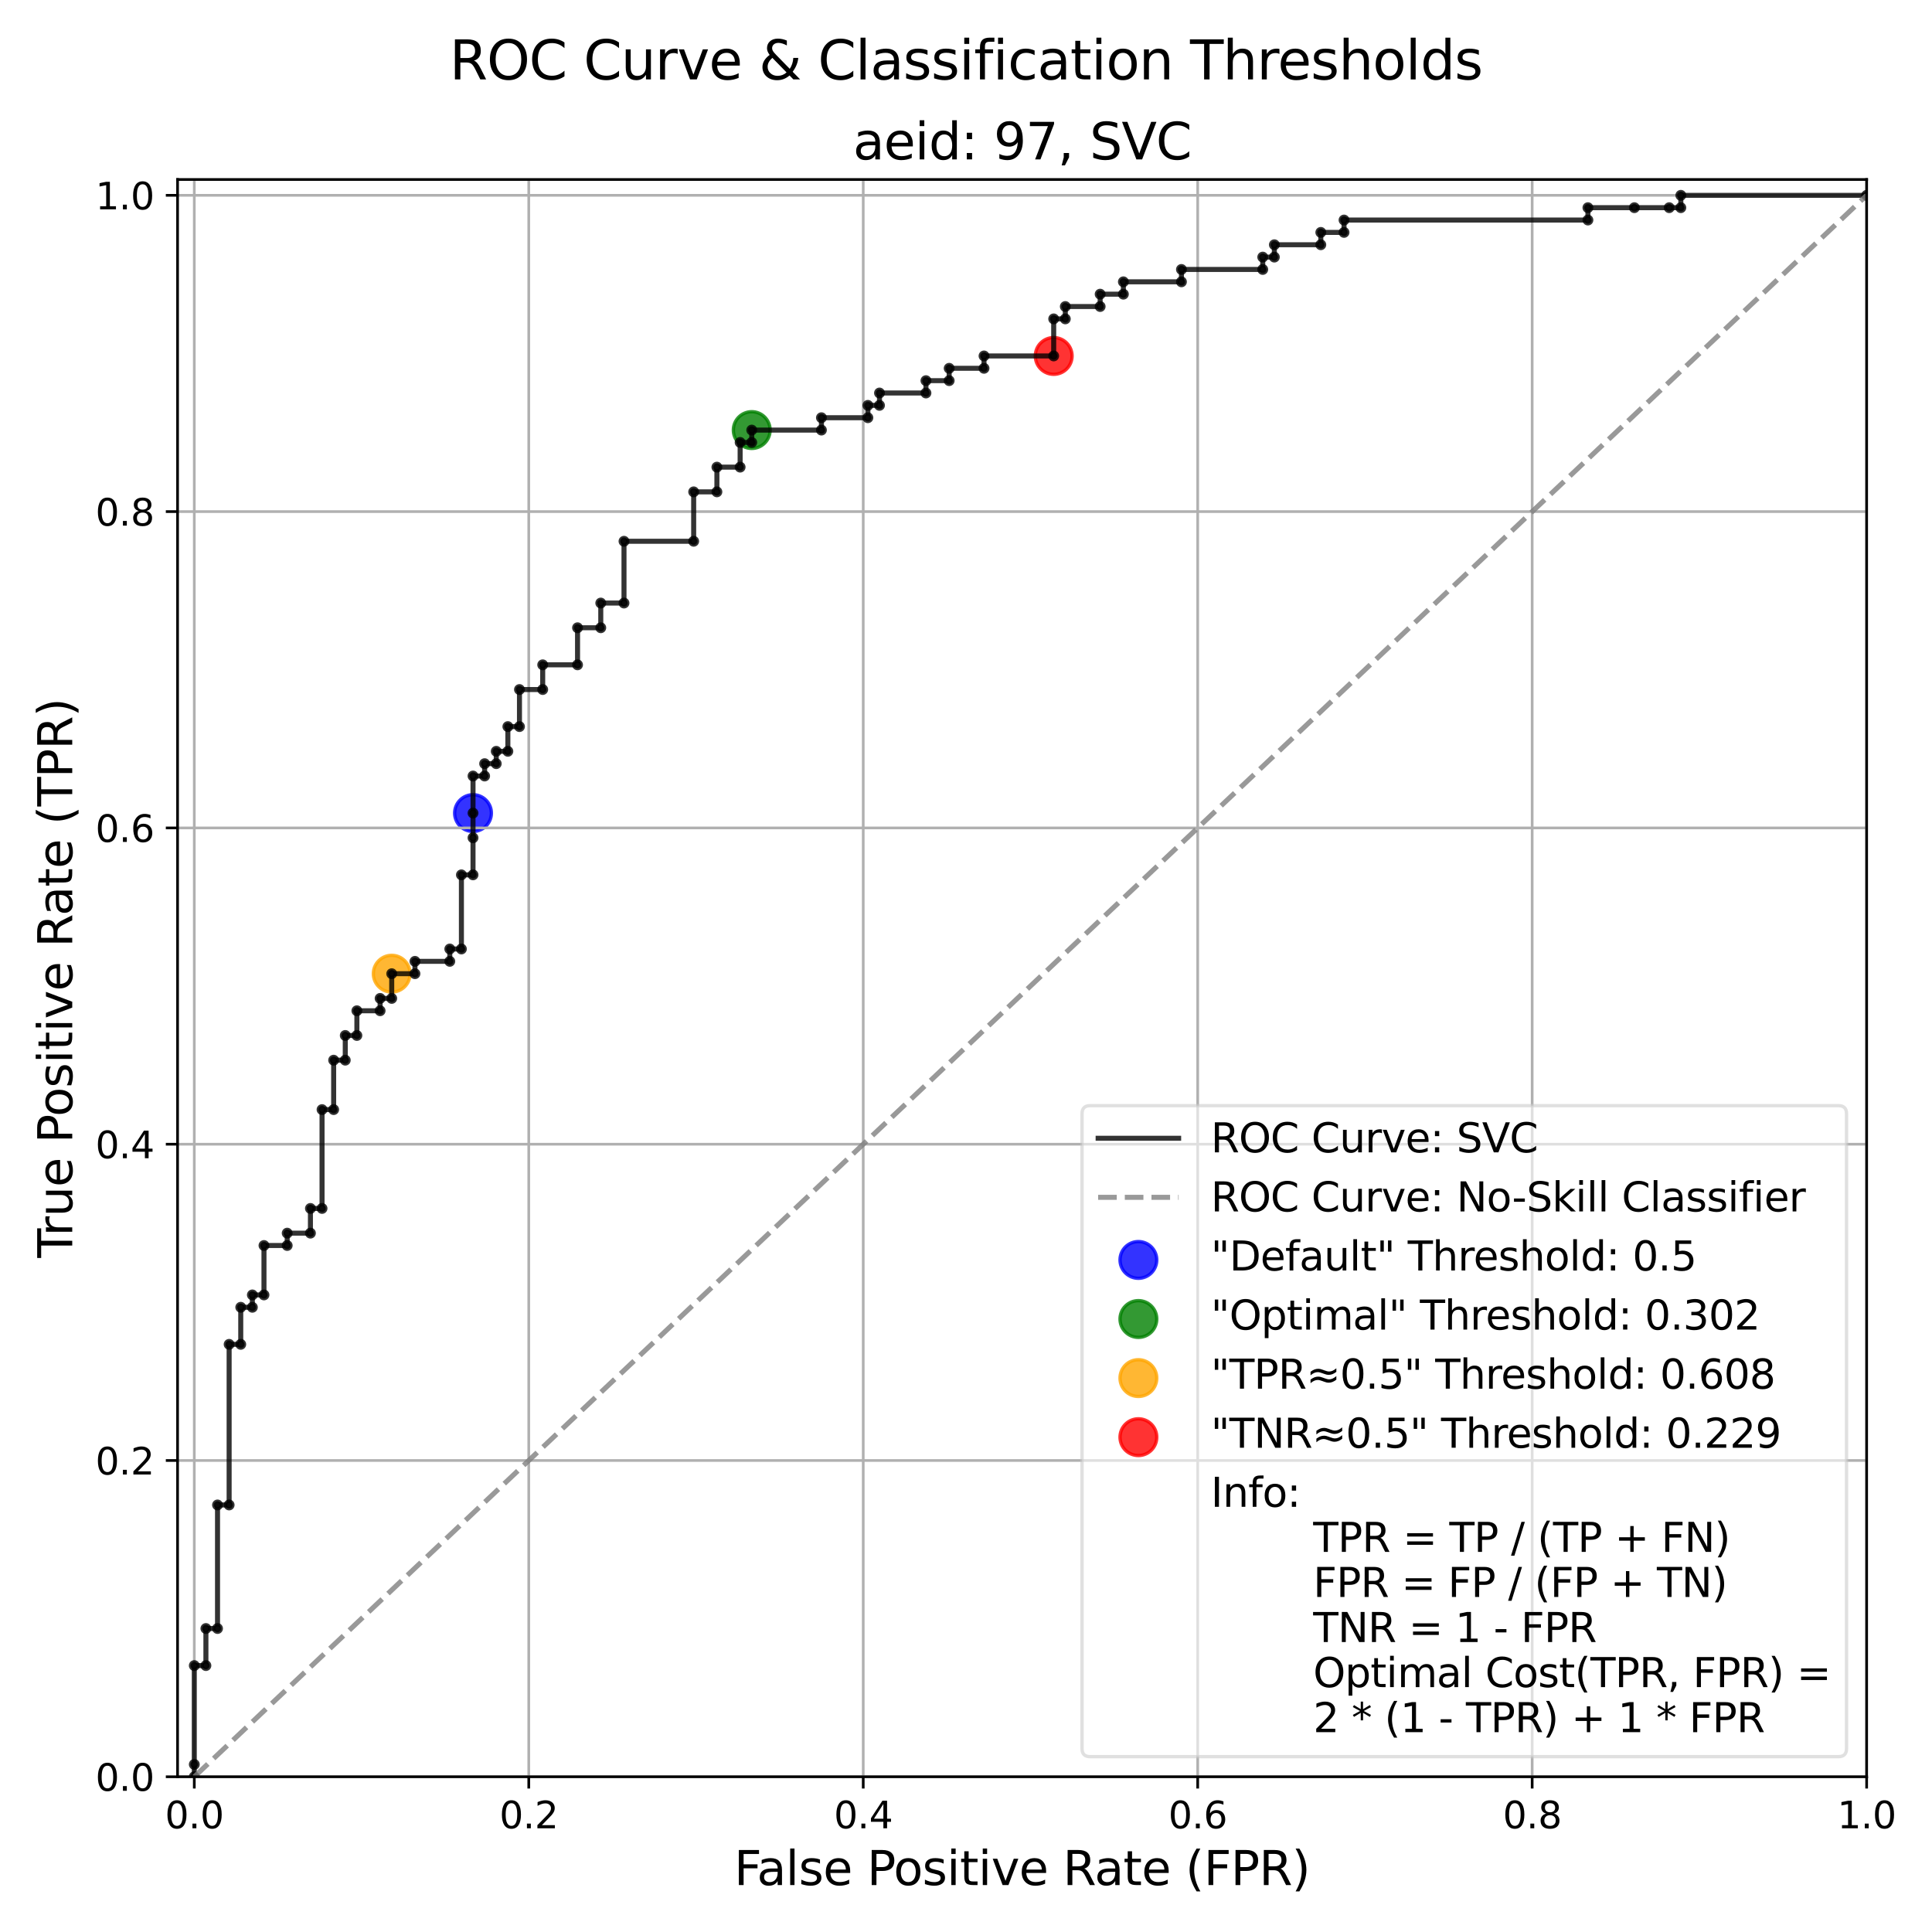 <?xml version="1.0" encoding="utf-8" standalone="no"?>
<!DOCTYPE svg PUBLIC "-//W3C//DTD SVG 1.1//EN"
  "http://www.w3.org/Graphics/SVG/1.1/DTD/svg11.dtd">
<svg xmlns:xlink="http://www.w3.org/1999/xlink" width="576pt" height="576pt" viewBox="0 0 576 576" xmlns="http://www.w3.org/2000/svg" version="1.1">
 <defs>
  <style type="text/css">*{stroke-linejoin: round; stroke-linecap: butt}</style>
 </defs>
 <g id="figure_1">
  <g id="patch_1">
   <path d="M 0 576 
L 576 576 
L 576 0 
L 0 0 
z
" style="fill: #ffffff"/>
  </g>
  <g id="axes_1">
   <g id="patch_2">
    <path d="M 52.94 529.72 
L 556.515 529.72 
L 556.515 53.52 
L 52.94 53.52 
z
" style="fill: #ffffff"/>
   </g>
   <g id="PathCollection_1">
    <defs>
     <path id="m15b5422b11" d="M 0 5.477 
C 1.453 5.477 2.846 4.9 3.873 3.873 
C 4.9 2.846 5.477 1.453 5.477 0 
C 5.477 -1.453 4.9 -2.846 3.873 -3.873 
C 2.846 -4.9 1.453 -5.477 0 -5.477 
C -1.453 -5.477 -2.846 -4.9 -3.873 -3.873 
C -4.9 -2.846 -5.477 -1.453 -5.477 0 
C -5.477 1.453 -4.9 2.846 -3.873 3.873 
C -2.846 4.9 -1.453 5.477 0 5.477 
z
" style="stroke: #0000ff; stroke-opacity: 0.8"/>
    </defs>
    <g clip-path="url(#p38354a1095)">
     <use xlink:href="#m15b5422b11" x="141.024" y="242.409" style="fill: #0000ff; fill-opacity: 0.8; stroke: #0000ff; stroke-opacity: 0.8"/>
    </g>
   </g>
   <g id="PathCollection_2">
    <defs>
     <path id="m4e304a9487" d="M 0 5.477 
C 1.453 5.477 2.846 4.9 3.873 3.873 
C 4.9 2.846 5.477 1.453 5.477 0 
C 5.477 -1.453 4.9 -2.846 3.873 -3.873 
C 2.846 -4.9 1.453 -5.477 0 -5.477 
C -1.453 -5.477 -2.846 -4.9 -3.873 -3.873 
C -4.9 -2.846 -5.477 -1.453 -5.477 0 
C -5.477 1.453 -4.9 2.846 -3.873 3.873 
C -2.846 4.9 -1.453 5.477 0 5.477 
z
" style="stroke: #008000; stroke-opacity: 0.8"/>
    </defs>
    <g clip-path="url(#p38354a1095)">
     <use xlink:href="#m4e304a9487" x="224.122" y="128.221" style="fill: #008000; fill-opacity: 0.8; stroke: #008000; stroke-opacity: 0.8"/>
    </g>
   </g>
   <g id="PathCollection_3">
    <defs>
     <path id="mcefff216b4" d="M 0 5.477 
C 1.453 5.477 2.846 4.9 3.873 3.873 
C 4.9 2.846 5.477 1.453 5.477 0 
C 5.477 -1.453 4.9 -2.846 3.873 -3.873 
C 2.846 -4.9 1.453 -5.477 0 -5.477 
C -1.453 -5.477 -2.846 -4.9 -3.873 -3.873 
C -4.9 -2.846 -5.477 -1.453 -5.477 0 
C -5.477 1.453 -4.9 2.846 -3.873 3.873 
C -2.846 4.9 -1.453 5.477 0 5.477 
z
" style="stroke: #ffa500; stroke-opacity: 0.8"/>
    </defs>
    <g clip-path="url(#p38354a1095)">
     <use xlink:href="#mcefff216b4" x="116.787" y="290.294" style="fill: #ffa500; fill-opacity: 0.8; stroke: #ffa500; stroke-opacity: 0.8"/>
    </g>
   </g>
   <g id="PathCollection_4">
    <defs>
     <path id="ma9d0885c42" d="M 0 5.477 
C 1.453 5.477 2.846 4.9 3.873 3.873 
C 4.9 2.846 5.477 1.453 5.477 0 
C 5.477 -1.453 4.9 -2.846 3.873 -3.873 
C 2.846 -4.9 1.453 -5.477 0 -5.477 
C -1.453 -5.477 -2.846 -4.9 -3.873 -3.873 
C -4.9 -2.846 -5.477 -1.453 -5.477 0 
C -5.477 1.453 -4.9 2.846 -3.873 3.873 
C -2.846 4.9 -1.453 5.477 0 5.477 
z
" style="stroke: #ff0000; stroke-opacity: 0.8"/>
    </defs>
    <g clip-path="url(#p38354a1095)">
     <use xlink:href="#ma9d0885c42" x="314.145" y="106.12" style="fill: #ff0000; fill-opacity: 0.8; stroke: #ff0000; stroke-opacity: 0.8"/>
    </g>
   </g>
   <g id="matplotlib.axis_1">
    <g id="xtick_1">
     <g id="line2d_1">
      <path d="M 57.926 529.72 
L 57.926 53.52 
" clip-path="url(#p38354a1095)" style="fill: none; stroke: #b0b0b0; stroke-width: 0.8; stroke-linecap: square"/>
     </g>
     <g id="line2d_2">
      <defs>
       <path id="mf324a6cb08" d="M 0 0 
L 0 3.5 
" style="stroke: #000000; stroke-width: 0.8"/>
      </defs>
      <g>
       <use xlink:href="#mf324a6cb08" x="57.926" y="529.72" style="stroke: #000000; stroke-width: 0.8"/>
      </g>
     </g>
     <g id="text_1">
      <!-- 0.0 -->
      <g transform="translate(49.179 545.078) scale(0.11 -0.11)">
       <defs>
        <path id="DejaVuSans-30" d="M 2034 4250 
Q 1547 4250 1301 3770 
Q 1056 3291 1056 2328 
Q 1056 1369 1301 889 
Q 1547 409 2034 409 
Q 2525 409 2770 889 
Q 3016 1369 3016 2328 
Q 3016 3291 2770 3770 
Q 2525 4250 2034 4250 
z
M 2034 4750 
Q 2819 4750 3233 4129 
Q 3647 3509 3647 2328 
Q 3647 1150 3233 529 
Q 2819 -91 2034 -91 
Q 1250 -91 836 529 
Q 422 1150 422 2328 
Q 422 3509 836 4129 
Q 1250 4750 2034 4750 
z
" transform="scale(0.016)"/>
        <path id="DejaVuSans-2e" d="M 684 794 
L 1344 794 
L 1344 0 
L 684 0 
L 684 794 
z
" transform="scale(0.016)"/>
       </defs>
       <use xlink:href="#DejaVuSans-30"/>
       <use xlink:href="#DejaVuSans-2e" x="63.623"/>
       <use xlink:href="#DejaVuSans-30" x="95.41"/>
      </g>
     </g>
    </g>
    <g id="xtick_2">
     <g id="line2d_3">
      <path d="M 157.644 529.72 
L 157.644 53.52 
" clip-path="url(#p38354a1095)" style="fill: none; stroke: #b0b0b0; stroke-width: 0.8; stroke-linecap: square"/>
     </g>
     <g id="line2d_4">
      <g>
       <use xlink:href="#mf324a6cb08" x="157.644" y="529.72" style="stroke: #000000; stroke-width: 0.8"/>
      </g>
     </g>
     <g id="text_2">
      <!-- 0.2 -->
      <g transform="translate(148.897 545.078) scale(0.11 -0.11)">
       <defs>
        <path id="DejaVuSans-32" d="M 1228 531 
L 3431 531 
L 3431 0 
L 469 0 
L 469 531 
Q 828 903 1448 1529 
Q 2069 2156 2228 2338 
Q 2531 2678 2651 2914 
Q 2772 3150 2772 3378 
Q 2772 3750 2511 3984 
Q 2250 4219 1831 4219 
Q 1534 4219 1204 4116 
Q 875 4013 500 3803 
L 500 4441 
Q 881 4594 1212 4672 
Q 1544 4750 1819 4750 
Q 2544 4750 2975 4387 
Q 3406 4025 3406 3419 
Q 3406 3131 3298 2873 
Q 3191 2616 2906 2266 
Q 2828 2175 2409 1742 
Q 1991 1309 1228 531 
z
" transform="scale(0.016)"/>
       </defs>
       <use xlink:href="#DejaVuSans-30"/>
       <use xlink:href="#DejaVuSans-2e" x="63.623"/>
       <use xlink:href="#DejaVuSans-32" x="95.41"/>
      </g>
     </g>
    </g>
    <g id="xtick_3">
     <g id="line2d_5">
      <path d="M 257.362 529.72 
L 257.362 53.52 
" clip-path="url(#p38354a1095)" style="fill: none; stroke: #b0b0b0; stroke-width: 0.8; stroke-linecap: square"/>
     </g>
     <g id="line2d_6">
      <g>
       <use xlink:href="#mf324a6cb08" x="257.362" y="529.72" style="stroke: #000000; stroke-width: 0.8"/>
      </g>
     </g>
     <g id="text_3">
      <!-- 0.4 -->
      <g transform="translate(248.615 545.078) scale(0.11 -0.11)">
       <defs>
        <path id="DejaVuSans-34" d="M 2419 4116 
L 825 1625 
L 2419 1625 
L 2419 4116 
z
M 2253 4666 
L 3047 4666 
L 3047 1625 
L 3713 1625 
L 3713 1100 
L 3047 1100 
L 3047 0 
L 2419 0 
L 2419 1100 
L 313 1100 
L 313 1709 
L 2253 4666 
z
" transform="scale(0.016)"/>
       </defs>
       <use xlink:href="#DejaVuSans-30"/>
       <use xlink:href="#DejaVuSans-2e" x="63.623"/>
       <use xlink:href="#DejaVuSans-34" x="95.41"/>
      </g>
     </g>
    </g>
    <g id="xtick_4">
     <g id="line2d_7">
      <path d="M 357.079 529.72 
L 357.079 53.52 
" clip-path="url(#p38354a1095)" style="fill: none; stroke: #b0b0b0; stroke-width: 0.8; stroke-linecap: square"/>
     </g>
     <g id="line2d_8">
      <g>
       <use xlink:href="#mf324a6cb08" x="357.079" y="529.72" style="stroke: #000000; stroke-width: 0.8"/>
      </g>
     </g>
     <g id="text_4">
      <!-- 0.6 -->
      <g transform="translate(348.333 545.078) scale(0.11 -0.11)">
       <defs>
        <path id="DejaVuSans-36" d="M 2113 2584 
Q 1688 2584 1439 2293 
Q 1191 2003 1191 1497 
Q 1191 994 1439 701 
Q 1688 409 2113 409 
Q 2538 409 2786 701 
Q 3034 994 3034 1497 
Q 3034 2003 2786 2293 
Q 2538 2584 2113 2584 
z
M 3366 4563 
L 3366 3988 
Q 3128 4100 2886 4159 
Q 2644 4219 2406 4219 
Q 1781 4219 1451 3797 
Q 1122 3375 1075 2522 
Q 1259 2794 1537 2939 
Q 1816 3084 2150 3084 
Q 2853 3084 3261 2657 
Q 3669 2231 3669 1497 
Q 3669 778 3244 343 
Q 2819 -91 2113 -91 
Q 1303 -91 875 529 
Q 447 1150 447 2328 
Q 447 3434 972 4092 
Q 1497 4750 2381 4750 
Q 2619 4750 2861 4703 
Q 3103 4656 3366 4563 
z
" transform="scale(0.016)"/>
       </defs>
       <use xlink:href="#DejaVuSans-30"/>
       <use xlink:href="#DejaVuSans-2e" x="63.623"/>
       <use xlink:href="#DejaVuSans-36" x="95.41"/>
      </g>
     </g>
    </g>
    <g id="xtick_5">
     <g id="line2d_9">
      <path d="M 456.797 529.72 
L 456.797 53.52 
" clip-path="url(#p38354a1095)" style="fill: none; stroke: #b0b0b0; stroke-width: 0.8; stroke-linecap: square"/>
     </g>
     <g id="line2d_10">
      <g>
       <use xlink:href="#mf324a6cb08" x="456.797" y="529.72" style="stroke: #000000; stroke-width: 0.8"/>
      </g>
     </g>
     <g id="text_5">
      <!-- 0.8 -->
      <g transform="translate(448.05 545.078) scale(0.11 -0.11)">
       <defs>
        <path id="DejaVuSans-38" d="M 2034 2216 
Q 1584 2216 1326 1975 
Q 1069 1734 1069 1313 
Q 1069 891 1326 650 
Q 1584 409 2034 409 
Q 2484 409 2743 651 
Q 3003 894 3003 1313 
Q 3003 1734 2745 1975 
Q 2488 2216 2034 2216 
z
M 1403 2484 
Q 997 2584 770 2862 
Q 544 3141 544 3541 
Q 544 4100 942 4425 
Q 1341 4750 2034 4750 
Q 2731 4750 3128 4425 
Q 3525 4100 3525 3541 
Q 3525 3141 3298 2862 
Q 3072 2584 2669 2484 
Q 3125 2378 3379 2068 
Q 3634 1759 3634 1313 
Q 3634 634 3220 271 
Q 2806 -91 2034 -91 
Q 1263 -91 848 271 
Q 434 634 434 1313 
Q 434 1759 690 2068 
Q 947 2378 1403 2484 
z
M 1172 3481 
Q 1172 3119 1398 2916 
Q 1625 2713 2034 2713 
Q 2441 2713 2670 2916 
Q 2900 3119 2900 3481 
Q 2900 3844 2670 4047 
Q 2441 4250 2034 4250 
Q 1625 4250 1398 4047 
Q 1172 3844 1172 3481 
z
" transform="scale(0.016)"/>
       </defs>
       <use xlink:href="#DejaVuSans-30"/>
       <use xlink:href="#DejaVuSans-2e" x="63.623"/>
       <use xlink:href="#DejaVuSans-38" x="95.41"/>
      </g>
     </g>
    </g>
    <g id="xtick_6">
     <g id="line2d_11">
      <path d="M 556.515 529.72 
L 556.515 53.52 
" clip-path="url(#p38354a1095)" style="fill: none; stroke: #b0b0b0; stroke-width: 0.8; stroke-linecap: square"/>
     </g>
     <g id="line2d_12">
      <g>
       <use xlink:href="#mf324a6cb08" x="556.515" y="529.72" style="stroke: #000000; stroke-width: 0.8"/>
      </g>
     </g>
     <g id="text_6">
      <!-- 1.0 -->
      <g transform="translate(547.768 545.078) scale(0.11 -0.11)">
       <defs>
        <path id="DejaVuSans-31" d="M 794 531 
L 1825 531 
L 1825 4091 
L 703 3866 
L 703 4441 
L 1819 4666 
L 2450 4666 
L 2450 531 
L 3481 531 
L 3481 0 
L 794 0 
L 794 531 
z
" transform="scale(0.016)"/>
       </defs>
       <use xlink:href="#DejaVuSans-31"/>
       <use xlink:href="#DejaVuSans-2e" x="63.623"/>
       <use xlink:href="#DejaVuSans-30" x="95.41"/>
      </g>
     </g>
    </g>
    <g id="text_7">
     <!-- False Positive Rate (FPR) -->
     <g transform="translate(218.877 562.004) scale(0.14 -0.14)">
      <defs>
       <path id="DejaVuSans-46" d="M 628 4666 
L 3309 4666 
L 3309 4134 
L 1259 4134 
L 1259 2759 
L 3109 2759 
L 3109 2228 
L 1259 2228 
L 1259 0 
L 628 0 
L 628 4666 
z
" transform="scale(0.016)"/>
       <path id="DejaVuSans-61" d="M 2194 1759 
Q 1497 1759 1228 1600 
Q 959 1441 959 1056 
Q 959 750 1161 570 
Q 1363 391 1709 391 
Q 2188 391 2477 730 
Q 2766 1069 2766 1631 
L 2766 1759 
L 2194 1759 
z
M 3341 1997 
L 3341 0 
L 2766 0 
L 2766 531 
Q 2569 213 2275 61 
Q 1981 -91 1556 -91 
Q 1019 -91 701 211 
Q 384 513 384 1019 
Q 384 1609 779 1909 
Q 1175 2209 1959 2209 
L 2766 2209 
L 2766 2266 
Q 2766 2663 2505 2880 
Q 2244 3097 1772 3097 
Q 1472 3097 1187 3025 
Q 903 2953 641 2809 
L 641 3341 
Q 956 3463 1253 3523 
Q 1550 3584 1831 3584 
Q 2591 3584 2966 3190 
Q 3341 2797 3341 1997 
z
" transform="scale(0.016)"/>
       <path id="DejaVuSans-6c" d="M 603 4863 
L 1178 4863 
L 1178 0 
L 603 0 
L 603 4863 
z
" transform="scale(0.016)"/>
       <path id="DejaVuSans-73" d="M 2834 3397 
L 2834 2853 
Q 2591 2978 2328 3040 
Q 2066 3103 1784 3103 
Q 1356 3103 1142 2972 
Q 928 2841 928 2578 
Q 928 2378 1081 2264 
Q 1234 2150 1697 2047 
L 1894 2003 
Q 2506 1872 2764 1633 
Q 3022 1394 3022 966 
Q 3022 478 2636 193 
Q 2250 -91 1575 -91 
Q 1294 -91 989 -36 
Q 684 19 347 128 
L 347 722 
Q 666 556 975 473 
Q 1284 391 1588 391 
Q 1994 391 2212 530 
Q 2431 669 2431 922 
Q 2431 1156 2273 1281 
Q 2116 1406 1581 1522 
L 1381 1569 
Q 847 1681 609 1914 
Q 372 2147 372 2553 
Q 372 3047 722 3315 
Q 1072 3584 1716 3584 
Q 2034 3584 2315 3537 
Q 2597 3491 2834 3397 
z
" transform="scale(0.016)"/>
       <path id="DejaVuSans-65" d="M 3597 1894 
L 3597 1613 
L 953 1613 
Q 991 1019 1311 708 
Q 1631 397 2203 397 
Q 2534 397 2845 478 
Q 3156 559 3463 722 
L 3463 178 
Q 3153 47 2828 -22 
Q 2503 -91 2169 -91 
Q 1331 -91 842 396 
Q 353 884 353 1716 
Q 353 2575 817 3079 
Q 1281 3584 2069 3584 
Q 2775 3584 3186 3129 
Q 3597 2675 3597 1894 
z
M 3022 2063 
Q 3016 2534 2758 2815 
Q 2500 3097 2075 3097 
Q 1594 3097 1305 2825 
Q 1016 2553 972 2059 
L 3022 2063 
z
" transform="scale(0.016)"/>
       <path id="DejaVuSans-20" transform="scale(0.016)"/>
       <path id="DejaVuSans-50" d="M 1259 4147 
L 1259 2394 
L 2053 2394 
Q 2494 2394 2734 2622 
Q 2975 2850 2975 3272 
Q 2975 3691 2734 3919 
Q 2494 4147 2053 4147 
L 1259 4147 
z
M 628 4666 
L 2053 4666 
Q 2838 4666 3239 4311 
Q 3641 3956 3641 3272 
Q 3641 2581 3239 2228 
Q 2838 1875 2053 1875 
L 1259 1875 
L 1259 0 
L 628 0 
L 628 4666 
z
" transform="scale(0.016)"/>
       <path id="DejaVuSans-6f" d="M 1959 3097 
Q 1497 3097 1228 2736 
Q 959 2375 959 1747 
Q 959 1119 1226 758 
Q 1494 397 1959 397 
Q 2419 397 2687 759 
Q 2956 1122 2956 1747 
Q 2956 2369 2687 2733 
Q 2419 3097 1959 3097 
z
M 1959 3584 
Q 2709 3584 3137 3096 
Q 3566 2609 3566 1747 
Q 3566 888 3137 398 
Q 2709 -91 1959 -91 
Q 1206 -91 779 398 
Q 353 888 353 1747 
Q 353 2609 779 3096 
Q 1206 3584 1959 3584 
z
" transform="scale(0.016)"/>
       <path id="DejaVuSans-69" d="M 603 3500 
L 1178 3500 
L 1178 0 
L 603 0 
L 603 3500 
z
M 603 4863 
L 1178 4863 
L 1178 4134 
L 603 4134 
L 603 4863 
z
" transform="scale(0.016)"/>
       <path id="DejaVuSans-74" d="M 1172 4494 
L 1172 3500 
L 2356 3500 
L 2356 3053 
L 1172 3053 
L 1172 1153 
Q 1172 725 1289 603 
Q 1406 481 1766 481 
L 2356 481 
L 2356 0 
L 1766 0 
Q 1100 0 847 248 
Q 594 497 594 1153 
L 594 3053 
L 172 3053 
L 172 3500 
L 594 3500 
L 594 4494 
L 1172 4494 
z
" transform="scale(0.016)"/>
       <path id="DejaVuSans-76" d="M 191 3500 
L 800 3500 
L 1894 563 
L 2988 3500 
L 3597 3500 
L 2284 0 
L 1503 0 
L 191 3500 
z
" transform="scale(0.016)"/>
       <path id="DejaVuSans-52" d="M 2841 2188 
Q 3044 2119 3236 1894 
Q 3428 1669 3622 1275 
L 4263 0 
L 3584 0 
L 2988 1197 
Q 2756 1666 2539 1819 
Q 2322 1972 1947 1972 
L 1259 1972 
L 1259 0 
L 628 0 
L 628 4666 
L 2053 4666 
Q 2853 4666 3247 4331 
Q 3641 3997 3641 3322 
Q 3641 2881 3436 2590 
Q 3231 2300 2841 2188 
z
M 1259 4147 
L 1259 2491 
L 2053 2491 
Q 2509 2491 2742 2702 
Q 2975 2913 2975 3322 
Q 2975 3731 2742 3939 
Q 2509 4147 2053 4147 
L 1259 4147 
z
" transform="scale(0.016)"/>
       <path id="DejaVuSans-28" d="M 1984 4856 
Q 1566 4138 1362 3434 
Q 1159 2731 1159 2009 
Q 1159 1288 1364 580 
Q 1569 -128 1984 -844 
L 1484 -844 
Q 1016 -109 783 600 
Q 550 1309 550 2009 
Q 550 2706 781 3412 
Q 1013 4119 1484 4856 
L 1984 4856 
z
" transform="scale(0.016)"/>
       <path id="DejaVuSans-29" d="M 513 4856 
L 1013 4856 
Q 1481 4119 1714 3412 
Q 1947 2706 1947 2009 
Q 1947 1309 1714 600 
Q 1481 -109 1013 -844 
L 513 -844 
Q 928 -128 1133 580 
Q 1338 1288 1338 2009 
Q 1338 2731 1133 3434 
Q 928 4138 513 4856 
z
" transform="scale(0.016)"/>
      </defs>
      <use xlink:href="#DejaVuSans-46"/>
      <use xlink:href="#DejaVuSans-61" x="48.395"/>
      <use xlink:href="#DejaVuSans-6c" x="109.674"/>
      <use xlink:href="#DejaVuSans-73" x="137.457"/>
      <use xlink:href="#DejaVuSans-65" x="189.557"/>
      <use xlink:href="#DejaVuSans-20" x="251.08"/>
      <use xlink:href="#DejaVuSans-50" x="282.867"/>
      <use xlink:href="#DejaVuSans-6f" x="339.545"/>
      <use xlink:href="#DejaVuSans-73" x="400.727"/>
      <use xlink:href="#DejaVuSans-69" x="452.826"/>
      <use xlink:href="#DejaVuSans-74" x="480.609"/>
      <use xlink:href="#DejaVuSans-69" x="519.818"/>
      <use xlink:href="#DejaVuSans-76" x="547.602"/>
      <use xlink:href="#DejaVuSans-65" x="606.781"/>
      <use xlink:href="#DejaVuSans-20" x="668.305"/>
      <use xlink:href="#DejaVuSans-52" x="700.092"/>
      <use xlink:href="#DejaVuSans-61" x="767.324"/>
      <use xlink:href="#DejaVuSans-74" x="828.604"/>
      <use xlink:href="#DejaVuSans-65" x="867.812"/>
      <use xlink:href="#DejaVuSans-20" x="929.336"/>
      <use xlink:href="#DejaVuSans-28" x="961.123"/>
      <use xlink:href="#DejaVuSans-46" x="1000.137"/>
      <use xlink:href="#DejaVuSans-50" x="1057.656"/>
      <use xlink:href="#DejaVuSans-52" x="1117.959"/>
      <use xlink:href="#DejaVuSans-29" x="1187.441"/>
     </g>
    </g>
   </g>
   <g id="matplotlib.axis_2">
    <g id="ytick_1">
     <g id="line2d_13">
      <path d="M 52.94 529.72 
L 556.515 529.72 
" clip-path="url(#p38354a1095)" style="fill: none; stroke: #b0b0b0; stroke-width: 0.8; stroke-linecap: square"/>
     </g>
     <g id="line2d_14">
      <defs>
       <path id="m48b8131bfd" d="M 0 0 
L -3.5 0 
" style="stroke: #000000; stroke-width: 0.8"/>
      </defs>
      <g>
       <use xlink:href="#m48b8131bfd" x="52.94" y="529.72" style="stroke: #000000; stroke-width: 0.8"/>
      </g>
     </g>
     <g id="text_8">
      <!-- 0.0 -->
      <g transform="translate(28.447 533.899) scale(0.11 -0.11)">
       <use xlink:href="#DejaVuSans-30"/>
       <use xlink:href="#DejaVuSans-2e" x="63.623"/>
       <use xlink:href="#DejaVuSans-30" x="95.41"/>
      </g>
     </g>
    </g>
    <g id="ytick_2">
     <g id="line2d_15">
      <path d="M 52.94 435.423 
L 556.515 435.423 
" clip-path="url(#p38354a1095)" style="fill: none; stroke: #b0b0b0; stroke-width: 0.8; stroke-linecap: square"/>
     </g>
     <g id="line2d_16">
      <g>
       <use xlink:href="#m48b8131bfd" x="52.94" y="435.423" style="stroke: #000000; stroke-width: 0.8"/>
      </g>
     </g>
     <g id="text_9">
      <!-- 0.2 -->
      <g transform="translate(28.447 439.602) scale(0.11 -0.11)">
       <use xlink:href="#DejaVuSans-30"/>
       <use xlink:href="#DejaVuSans-2e" x="63.623"/>
       <use xlink:href="#DejaVuSans-32" x="95.41"/>
      </g>
     </g>
    </g>
    <g id="ytick_3">
     <g id="line2d_17">
      <path d="M 52.94 341.126 
L 556.515 341.126 
" clip-path="url(#p38354a1095)" style="fill: none; stroke: #b0b0b0; stroke-width: 0.8; stroke-linecap: square"/>
     </g>
     <g id="line2d_18">
      <g>
       <use xlink:href="#m48b8131bfd" x="52.94" y="341.126" style="stroke: #000000; stroke-width: 0.8"/>
      </g>
     </g>
     <g id="text_10">
      <!-- 0.4 -->
      <g transform="translate(28.447 345.305) scale(0.11 -0.11)">
       <use xlink:href="#DejaVuSans-30"/>
       <use xlink:href="#DejaVuSans-2e" x="63.623"/>
       <use xlink:href="#DejaVuSans-34" x="95.41"/>
      </g>
     </g>
    </g>
    <g id="ytick_4">
     <g id="line2d_19">
      <path d="M 52.94 246.829 
L 556.515 246.829 
" clip-path="url(#p38354a1095)" style="fill: none; stroke: #b0b0b0; stroke-width: 0.8; stroke-linecap: square"/>
     </g>
     <g id="line2d_20">
      <g>
       <use xlink:href="#m48b8131bfd" x="52.94" y="246.829" style="stroke: #000000; stroke-width: 0.8"/>
      </g>
     </g>
     <g id="text_11">
      <!-- 0.6 -->
      <g transform="translate(28.447 251.008) scale(0.11 -0.11)">
       <use xlink:href="#DejaVuSans-30"/>
       <use xlink:href="#DejaVuSans-2e" x="63.623"/>
       <use xlink:href="#DejaVuSans-36" x="95.41"/>
      </g>
     </g>
    </g>
    <g id="ytick_5">
     <g id="line2d_21">
      <path d="M 52.94 152.532 
L 556.515 152.532 
" clip-path="url(#p38354a1095)" style="fill: none; stroke: #b0b0b0; stroke-width: 0.8; stroke-linecap: square"/>
     </g>
     <g id="line2d_22">
      <g>
       <use xlink:href="#m48b8131bfd" x="52.94" y="152.532" style="stroke: #000000; stroke-width: 0.8"/>
      </g>
     </g>
     <g id="text_12">
      <!-- 0.8 -->
      <g transform="translate(28.447 156.711) scale(0.11 -0.11)">
       <use xlink:href="#DejaVuSans-30"/>
       <use xlink:href="#DejaVuSans-2e" x="63.623"/>
       <use xlink:href="#DejaVuSans-38" x="95.41"/>
      </g>
     </g>
    </g>
    <g id="ytick_6">
     <g id="line2d_23">
      <path d="M 52.94 58.235 
L 556.515 58.235 
" clip-path="url(#p38354a1095)" style="fill: none; stroke: #b0b0b0; stroke-width: 0.8; stroke-linecap: square"/>
     </g>
     <g id="line2d_24">
      <g>
       <use xlink:href="#m48b8131bfd" x="52.94" y="58.235" style="stroke: #000000; stroke-width: 0.8"/>
      </g>
     </g>
     <g id="text_13">
      <!-- 1.0 -->
      <g transform="translate(28.447 62.414) scale(0.11 -0.11)">
       <use xlink:href="#DejaVuSans-31"/>
       <use xlink:href="#DejaVuSans-2e" x="63.623"/>
       <use xlink:href="#DejaVuSans-30" x="95.41"/>
      </g>
     </g>
    </g>
    <g id="text_14">
     <!-- True Positive Rate (TPR) -->
     <g transform="translate(21.535 375.009) rotate(-90) scale(0.14 -0.14)">
      <defs>
       <path id="DejaVuSans-54" d="M -19 4666 
L 3928 4666 
L 3928 4134 
L 2272 4134 
L 2272 0 
L 1638 0 
L 1638 4134 
L -19 4134 
L -19 4666 
z
" transform="scale(0.016)"/>
       <path id="DejaVuSans-72" d="M 2631 2963 
Q 2534 3019 2420 3045 
Q 2306 3072 2169 3072 
Q 1681 3072 1420 2755 
Q 1159 2438 1159 1844 
L 1159 0 
L 581 0 
L 581 3500 
L 1159 3500 
L 1159 2956 
Q 1341 3275 1631 3429 
Q 1922 3584 2338 3584 
Q 2397 3584 2469 3576 
Q 2541 3569 2628 3553 
L 2631 2963 
z
" transform="scale(0.016)"/>
       <path id="DejaVuSans-75" d="M 544 1381 
L 544 3500 
L 1119 3500 
L 1119 1403 
Q 1119 906 1312 657 
Q 1506 409 1894 409 
Q 2359 409 2629 706 
Q 2900 1003 2900 1516 
L 2900 3500 
L 3475 3500 
L 3475 0 
L 2900 0 
L 2900 538 
Q 2691 219 2414 64 
Q 2138 -91 1772 -91 
Q 1169 -91 856 284 
Q 544 659 544 1381 
z
M 1991 3584 
L 1991 3584 
z
" transform="scale(0.016)"/>
      </defs>
      <use xlink:href="#DejaVuSans-54"/>
      <use xlink:href="#DejaVuSans-72" x="46.334"/>
      <use xlink:href="#DejaVuSans-75" x="87.447"/>
      <use xlink:href="#DejaVuSans-65" x="150.826"/>
      <use xlink:href="#DejaVuSans-20" x="212.35"/>
      <use xlink:href="#DejaVuSans-50" x="244.137"/>
      <use xlink:href="#DejaVuSans-6f" x="300.814"/>
      <use xlink:href="#DejaVuSans-73" x="361.996"/>
      <use xlink:href="#DejaVuSans-69" x="414.096"/>
      <use xlink:href="#DejaVuSans-74" x="441.879"/>
      <use xlink:href="#DejaVuSans-69" x="481.088"/>
      <use xlink:href="#DejaVuSans-76" x="508.871"/>
      <use xlink:href="#DejaVuSans-65" x="568.051"/>
      <use xlink:href="#DejaVuSans-20" x="629.574"/>
      <use xlink:href="#DejaVuSans-52" x="661.361"/>
      <use xlink:href="#DejaVuSans-61" x="728.594"/>
      <use xlink:href="#DejaVuSans-74" x="789.873"/>
      <use xlink:href="#DejaVuSans-65" x="829.082"/>
      <use xlink:href="#DejaVuSans-20" x="890.605"/>
      <use xlink:href="#DejaVuSans-28" x="922.393"/>
      <use xlink:href="#DejaVuSans-54" x="961.406"/>
      <use xlink:href="#DejaVuSans-50" x="1022.49"/>
      <use xlink:href="#DejaVuSans-52" x="1082.793"/>
      <use xlink:href="#DejaVuSans-29" x="1152.275"/>
     </g>
    </g>
   </g>
   <g id="PathCollection_5">
    <defs>
     <path id="mbcb2cde797" d="M 0 1.118 
C 0.297 1.118 0.581 1 0.791 0.791 
C 1 0.581 1.118 0.297 1.118 0 
C 1.118 -0.297 1 -0.581 0.791 -0.791 
C 0.581 -1 0.297 -1.118 0 -1.118 
C -0.297 -1.118 -0.581 -1 -0.791 -0.791 
C -1 -0.581 -1.118 -0.297 -1.118 0 
C -1.118 0.297 -1 0.581 -0.791 0.791 
C -0.581 1 -0.297 1.118 0 1.118 
z
" style="stroke: #000000; stroke-opacity: 0.8"/>
    </defs>
    <g clip-path="url(#p38354a1095)">
     <use xlink:href="#mbcb2cde797" x="57.926" y="529.72" style="fill-opacity: 0.8; stroke: #000000; stroke-opacity: 0.8"/>
     <use xlink:href="#mbcb2cde797" x="57.926" y="526.037" style="fill-opacity: 0.8; stroke: #000000; stroke-opacity: 0.8"/>
     <use xlink:href="#mbcb2cde797" x="57.926" y="496.569" style="fill-opacity: 0.8; stroke: #000000; stroke-opacity: 0.8"/>
     <use xlink:href="#mbcb2cde797" x="61.388" y="496.569" style="fill-opacity: 0.8; stroke: #000000; stroke-opacity: 0.8"/>
     <use xlink:href="#mbcb2cde797" x="61.388" y="485.518" style="fill-opacity: 0.8; stroke: #000000; stroke-opacity: 0.8"/>
     <use xlink:href="#mbcb2cde797" x="64.851" y="485.518" style="fill-opacity: 0.8; stroke: #000000; stroke-opacity: 0.8"/>
     <use xlink:href="#mbcb2cde797" x="64.851" y="448.683" style="fill-opacity: 0.8; stroke: #000000; stroke-opacity: 0.8"/>
     <use xlink:href="#mbcb2cde797" x="68.313" y="448.683" style="fill-opacity: 0.8; stroke: #000000; stroke-opacity: 0.8"/>
     <use xlink:href="#mbcb2cde797" x="68.313" y="400.798" style="fill-opacity: 0.8; stroke: #000000; stroke-opacity: 0.8"/>
     <use xlink:href="#mbcb2cde797" x="71.776" y="400.798" style="fill-opacity: 0.8; stroke: #000000; stroke-opacity: 0.8"/>
     <use xlink:href="#mbcb2cde797" x="71.776" y="389.748" style="fill-opacity: 0.8; stroke: #000000; stroke-opacity: 0.8"/>
     <use xlink:href="#mbcb2cde797" x="75.238" y="389.748" style="fill-opacity: 0.8; stroke: #000000; stroke-opacity: 0.8"/>
     <use xlink:href="#mbcb2cde797" x="75.238" y="386.064" style="fill-opacity: 0.8; stroke: #000000; stroke-opacity: 0.8"/>
     <use xlink:href="#mbcb2cde797" x="78.7" y="386.064" style="fill-opacity: 0.8; stroke: #000000; stroke-opacity: 0.8"/>
     <use xlink:href="#mbcb2cde797" x="78.7" y="371.33" style="fill-opacity: 0.8; stroke: #000000; stroke-opacity: 0.8"/>
     <use xlink:href="#mbcb2cde797" x="85.625" y="371.33" style="fill-opacity: 0.8; stroke: #000000; stroke-opacity: 0.8"/>
     <use xlink:href="#mbcb2cde797" x="85.625" y="367.647" style="fill-opacity: 0.8; stroke: #000000; stroke-opacity: 0.8"/>
     <use xlink:href="#mbcb2cde797" x="92.55" y="367.647" style="fill-opacity: 0.8; stroke: #000000; stroke-opacity: 0.8"/>
     <use xlink:href="#mbcb2cde797" x="92.55" y="360.28" style="fill-opacity: 0.8; stroke: #000000; stroke-opacity: 0.8"/>
     <use xlink:href="#mbcb2cde797" x="96.013" y="360.28" style="fill-opacity: 0.8; stroke: #000000; stroke-opacity: 0.8"/>
     <use xlink:href="#mbcb2cde797" x="96.013" y="330.812" style="fill-opacity: 0.8; stroke: #000000; stroke-opacity: 0.8"/>
     <use xlink:href="#mbcb2cde797" x="99.475" y="330.812" style="fill-opacity: 0.8; stroke: #000000; stroke-opacity: 0.8"/>
     <use xlink:href="#mbcb2cde797" x="99.475" y="316.078" style="fill-opacity: 0.8; stroke: #000000; stroke-opacity: 0.8"/>
     <use xlink:href="#mbcb2cde797" x="102.937" y="316.078" style="fill-opacity: 0.8; stroke: #000000; stroke-opacity: 0.8"/>
     <use xlink:href="#mbcb2cde797" x="102.937" y="308.711" style="fill-opacity: 0.8; stroke: #000000; stroke-opacity: 0.8"/>
     <use xlink:href="#mbcb2cde797" x="106.4" y="308.711" style="fill-opacity: 0.8; stroke: #000000; stroke-opacity: 0.8"/>
     <use xlink:href="#mbcb2cde797" x="106.4" y="301.344" style="fill-opacity: 0.8; stroke: #000000; stroke-opacity: 0.8"/>
     <use xlink:href="#mbcb2cde797" x="113.325" y="301.344" style="fill-opacity: 0.8; stroke: #000000; stroke-opacity: 0.8"/>
     <use xlink:href="#mbcb2cde797" x="113.325" y="297.661" style="fill-opacity: 0.8; stroke: #000000; stroke-opacity: 0.8"/>
     <use xlink:href="#mbcb2cde797" x="116.787" y="297.661" style="fill-opacity: 0.8; stroke: #000000; stroke-opacity: 0.8"/>
     <use xlink:href="#mbcb2cde797" x="116.787" y="290.294" style="fill-opacity: 0.8; stroke: #000000; stroke-opacity: 0.8"/>
     <use xlink:href="#mbcb2cde797" x="123.712" y="290.294" style="fill-opacity: 0.8; stroke: #000000; stroke-opacity: 0.8"/>
     <use xlink:href="#mbcb2cde797" x="123.712" y="286.61" style="fill-opacity: 0.8; stroke: #000000; stroke-opacity: 0.8"/>
     <use xlink:href="#mbcb2cde797" x="134.099" y="286.61" style="fill-opacity: 0.8; stroke: #000000; stroke-opacity: 0.8"/>
     <use xlink:href="#mbcb2cde797" x="134.099" y="282.927" style="fill-opacity: 0.8; stroke: #000000; stroke-opacity: 0.8"/>
     <use xlink:href="#mbcb2cde797" x="137.562" y="282.927" style="fill-opacity: 0.8; stroke: #000000; stroke-opacity: 0.8"/>
     <use xlink:href="#mbcb2cde797" x="137.562" y="260.826" style="fill-opacity: 0.8; stroke: #000000; stroke-opacity: 0.8"/>
     <use xlink:href="#mbcb2cde797" x="141.024" y="260.826" style="fill-opacity: 0.8; stroke: #000000; stroke-opacity: 0.8"/>
     <use xlink:href="#mbcb2cde797" x="141.024" y="249.776" style="fill-opacity: 0.8; stroke: #000000; stroke-opacity: 0.8"/>
     <use xlink:href="#mbcb2cde797" x="141.024" y="242.409" style="fill-opacity: 0.8; stroke: #000000; stroke-opacity: 0.8"/>
     <use xlink:href="#mbcb2cde797" x="141.024" y="231.358" style="fill-opacity: 0.8; stroke: #000000; stroke-opacity: 0.8"/>
     <use xlink:href="#mbcb2cde797" x="144.487" y="231.358" style="fill-opacity: 0.8; stroke: #000000; stroke-opacity: 0.8"/>
     <use xlink:href="#mbcb2cde797" x="144.487" y="227.675" style="fill-opacity: 0.8; stroke: #000000; stroke-opacity: 0.8"/>
     <use xlink:href="#mbcb2cde797" x="147.949" y="227.675" style="fill-opacity: 0.8; stroke: #000000; stroke-opacity: 0.8"/>
     <use xlink:href="#mbcb2cde797" x="147.949" y="223.991" style="fill-opacity: 0.8; stroke: #000000; stroke-opacity: 0.8"/>
     <use xlink:href="#mbcb2cde797" x="151.411" y="223.991" style="fill-opacity: 0.8; stroke: #000000; stroke-opacity: 0.8"/>
     <use xlink:href="#mbcb2cde797" x="151.411" y="216.624" style="fill-opacity: 0.8; stroke: #000000; stroke-opacity: 0.8"/>
     <use xlink:href="#mbcb2cde797" x="154.874" y="216.624" style="fill-opacity: 0.8; stroke: #000000; stroke-opacity: 0.8"/>
     <use xlink:href="#mbcb2cde797" x="154.874" y="205.574" style="fill-opacity: 0.8; stroke: #000000; stroke-opacity: 0.8"/>
     <use xlink:href="#mbcb2cde797" x="161.799" y="205.574" style="fill-opacity: 0.8; stroke: #000000; stroke-opacity: 0.8"/>
     <use xlink:href="#mbcb2cde797" x="161.799" y="198.207" style="fill-opacity: 0.8; stroke: #000000; stroke-opacity: 0.8"/>
     <use xlink:href="#mbcb2cde797" x="172.186" y="198.207" style="fill-opacity: 0.8; stroke: #000000; stroke-opacity: 0.8"/>
     <use xlink:href="#mbcb2cde797" x="172.186" y="187.157" style="fill-opacity: 0.8; stroke: #000000; stroke-opacity: 0.8"/>
     <use xlink:href="#mbcb2cde797" x="179.111" y="187.157" style="fill-opacity: 0.8; stroke: #000000; stroke-opacity: 0.8"/>
     <use xlink:href="#mbcb2cde797" x="179.111" y="179.79" style="fill-opacity: 0.8; stroke: #000000; stroke-opacity: 0.8"/>
     <use xlink:href="#mbcb2cde797" x="186.036" y="179.79" style="fill-opacity: 0.8; stroke: #000000; stroke-opacity: 0.8"/>
     <use xlink:href="#mbcb2cde797" x="186.036" y="161.372" style="fill-opacity: 0.8; stroke: #000000; stroke-opacity: 0.8"/>
     <use xlink:href="#mbcb2cde797" x="206.81" y="161.372" style="fill-opacity: 0.8; stroke: #000000; stroke-opacity: 0.8"/>
     <use xlink:href="#mbcb2cde797" x="206.81" y="146.638" style="fill-opacity: 0.8; stroke: #000000; stroke-opacity: 0.8"/>
     <use xlink:href="#mbcb2cde797" x="213.735" y="146.638" style="fill-opacity: 0.8; stroke: #000000; stroke-opacity: 0.8"/>
     <use xlink:href="#mbcb2cde797" x="213.735" y="139.271" style="fill-opacity: 0.8; stroke: #000000; stroke-opacity: 0.8"/>
     <use xlink:href="#mbcb2cde797" x="220.66" y="139.271" style="fill-opacity: 0.8; stroke: #000000; stroke-opacity: 0.8"/>
     <use xlink:href="#mbcb2cde797" x="220.66" y="131.904" style="fill-opacity: 0.8; stroke: #000000; stroke-opacity: 0.8"/>
     <use xlink:href="#mbcb2cde797" x="224.122" y="131.904" style="fill-opacity: 0.8; stroke: #000000; stroke-opacity: 0.8"/>
     <use xlink:href="#mbcb2cde797" x="224.122" y="128.221" style="fill-opacity: 0.8; stroke: #000000; stroke-opacity: 0.8"/>
     <use xlink:href="#mbcb2cde797" x="244.897" y="128.221" style="fill-opacity: 0.8; stroke: #000000; stroke-opacity: 0.8"/>
     <use xlink:href="#mbcb2cde797" x="244.897" y="124.537" style="fill-opacity: 0.8; stroke: #000000; stroke-opacity: 0.8"/>
     <use xlink:href="#mbcb2cde797" x="258.747" y="124.537" style="fill-opacity: 0.8; stroke: #000000; stroke-opacity: 0.8"/>
     <use xlink:href="#mbcb2cde797" x="258.747" y="120.854" style="fill-opacity: 0.8; stroke: #000000; stroke-opacity: 0.8"/>
     <use xlink:href="#mbcb2cde797" x="262.209" y="120.854" style="fill-opacity: 0.8; stroke: #000000; stroke-opacity: 0.8"/>
     <use xlink:href="#mbcb2cde797" x="262.209" y="117.17" style="fill-opacity: 0.8; stroke: #000000; stroke-opacity: 0.8"/>
     <use xlink:href="#mbcb2cde797" x="276.059" y="117.17" style="fill-opacity: 0.8; stroke: #000000; stroke-opacity: 0.8"/>
     <use xlink:href="#mbcb2cde797" x="276.059" y="113.487" style="fill-opacity: 0.8; stroke: #000000; stroke-opacity: 0.8"/>
     <use xlink:href="#mbcb2cde797" x="282.983" y="113.487" style="fill-opacity: 0.8; stroke: #000000; stroke-opacity: 0.8"/>
     <use xlink:href="#mbcb2cde797" x="282.983" y="109.804" style="fill-opacity: 0.8; stroke: #000000; stroke-opacity: 0.8"/>
     <use xlink:href="#mbcb2cde797" x="293.371" y="109.804" style="fill-opacity: 0.8; stroke: #000000; stroke-opacity: 0.8"/>
     <use xlink:href="#mbcb2cde797" x="293.371" y="106.12" style="fill-opacity: 0.8; stroke: #000000; stroke-opacity: 0.8"/>
     <use xlink:href="#mbcb2cde797" x="314.145" y="106.12" style="fill-opacity: 0.8; stroke: #000000; stroke-opacity: 0.8"/>
     <use xlink:href="#mbcb2cde797" x="314.145" y="95.07" style="fill-opacity: 0.8; stroke: #000000; stroke-opacity: 0.8"/>
     <use xlink:href="#mbcb2cde797" x="317.608" y="95.07" style="fill-opacity: 0.8; stroke: #000000; stroke-opacity: 0.8"/>
     <use xlink:href="#mbcb2cde797" x="317.608" y="91.386" style="fill-opacity: 0.8; stroke: #000000; stroke-opacity: 0.8"/>
     <use xlink:href="#mbcb2cde797" x="327.995" y="91.386" style="fill-opacity: 0.8; stroke: #000000; stroke-opacity: 0.8"/>
     <use xlink:href="#mbcb2cde797" x="327.995" y="87.703" style="fill-opacity: 0.8; stroke: #000000; stroke-opacity: 0.8"/>
     <use xlink:href="#mbcb2cde797" x="334.92" y="87.703" style="fill-opacity: 0.8; stroke: #000000; stroke-opacity: 0.8"/>
     <use xlink:href="#mbcb2cde797" x="334.92" y="84.019" style="fill-opacity: 0.8; stroke: #000000; stroke-opacity: 0.8"/>
     <use xlink:href="#mbcb2cde797" x="352.232" y="84.019" style="fill-opacity: 0.8; stroke: #000000; stroke-opacity: 0.8"/>
     <use xlink:href="#mbcb2cde797" x="352.232" y="80.336" style="fill-opacity: 0.8; stroke: #000000; stroke-opacity: 0.8"/>
     <use xlink:href="#mbcb2cde797" x="376.469" y="80.336" style="fill-opacity: 0.8; stroke: #000000; stroke-opacity: 0.8"/>
     <use xlink:href="#mbcb2cde797" x="376.469" y="76.652" style="fill-opacity: 0.8; stroke: #000000; stroke-opacity: 0.8"/>
     <use xlink:href="#mbcb2cde797" x="379.931" y="76.652" style="fill-opacity: 0.8; stroke: #000000; stroke-opacity: 0.8"/>
     <use xlink:href="#mbcb2cde797" x="379.931" y="72.969" style="fill-opacity: 0.8; stroke: #000000; stroke-opacity: 0.8"/>
     <use xlink:href="#mbcb2cde797" x="393.781" y="72.969" style="fill-opacity: 0.8; stroke: #000000; stroke-opacity: 0.8"/>
     <use xlink:href="#mbcb2cde797" x="393.781" y="69.285" style="fill-opacity: 0.8; stroke: #000000; stroke-opacity: 0.8"/>
     <use xlink:href="#mbcb2cde797" x="400.706" y="69.285" style="fill-opacity: 0.8; stroke: #000000; stroke-opacity: 0.8"/>
     <use xlink:href="#mbcb2cde797" x="400.706" y="65.602" style="fill-opacity: 0.8; stroke: #000000; stroke-opacity: 0.8"/>
     <use xlink:href="#mbcb2cde797" x="473.417" y="65.602" style="fill-opacity: 0.8; stroke: #000000; stroke-opacity: 0.8"/>
     <use xlink:href="#mbcb2cde797" x="473.417" y="61.918" style="fill-opacity: 0.8; stroke: #000000; stroke-opacity: 0.8"/>
     <use xlink:href="#mbcb2cde797" x="487.267" y="61.918" style="fill-opacity: 0.8; stroke: #000000; stroke-opacity: 0.8"/>
     <use xlink:href="#mbcb2cde797" x="497.654" y="61.918" style="fill-opacity: 0.8; stroke: #000000; stroke-opacity: 0.8"/>
     <use xlink:href="#mbcb2cde797" x="501.116" y="61.918" style="fill-opacity: 0.8; stroke: #000000; stroke-opacity: 0.8"/>
     <use xlink:href="#mbcb2cde797" x="501.116" y="58.235" style="fill-opacity: 0.8; stroke: #000000; stroke-opacity: 0.8"/>
     <use xlink:href="#mbcb2cde797" x="556.515" y="58.235" style="fill-opacity: 0.8; stroke: #000000; stroke-opacity: 0.8"/>
    </g>
   </g>
   <g id="line2d_25">
    <path d="M 57.926 529.72 
L 57.926 526.037 
L 57.926 496.569 
L 61.388 496.569 
L 61.388 485.518 
L 64.851 485.518 
L 64.851 448.683 
L 68.313 448.683 
L 68.313 400.798 
L 71.776 400.798 
L 71.776 389.748 
L 75.238 389.748 
L 75.238 386.064 
L 78.7 386.064 
L 78.7 371.33 
L 85.625 371.33 
L 85.625 367.647 
L 92.55 367.647 
L 92.55 360.28 
L 96.013 360.28 
L 96.013 330.812 
L 99.475 330.812 
L 99.475 316.078 
L 102.937 316.078 
L 102.937 308.711 
L 106.4 308.711 
L 106.4 301.344 
L 113.325 301.344 
L 113.325 297.661 
L 116.787 297.661 
L 116.787 290.294 
L 123.712 290.294 
L 123.712 286.61 
L 134.099 286.61 
L 134.099 282.927 
L 137.562 282.927 
L 137.562 260.826 
L 141.024 260.826 
L 141.024 249.776 
L 141.024 242.409 
L 141.024 231.358 
L 144.487 231.358 
L 144.487 227.675 
L 147.949 227.675 
L 147.949 223.991 
L 151.411 223.991 
L 151.411 216.624 
L 154.874 216.624 
L 154.874 205.574 
L 161.799 205.574 
L 161.799 198.207 
L 172.186 198.207 
L 172.186 187.157 
L 179.111 187.157 
L 179.111 179.79 
L 186.036 179.79 
L 186.036 161.372 
L 206.81 161.372 
L 206.81 146.638 
L 213.735 146.638 
L 213.735 139.271 
L 220.66 139.271 
L 220.66 131.904 
L 224.122 131.904 
L 224.122 128.221 
L 244.897 128.221 
L 244.897 124.537 
L 258.747 124.537 
L 258.747 120.854 
L 262.209 120.854 
L 262.209 117.17 
L 276.059 117.17 
L 276.059 113.487 
L 282.983 113.487 
L 282.983 109.804 
L 293.371 109.804 
L 293.371 106.12 
L 314.145 106.12 
L 314.145 95.07 
L 317.608 95.07 
L 317.608 91.386 
L 327.995 91.386 
L 327.995 87.703 
L 334.92 87.703 
L 334.92 84.019 
L 352.232 84.019 
L 352.232 80.336 
L 376.469 80.336 
L 376.469 76.652 
L 379.931 76.652 
L 379.931 72.969 
L 393.781 72.969 
L 393.781 69.285 
L 400.706 69.285 
L 400.706 65.602 
L 473.417 65.602 
L 473.417 61.918 
L 487.267 61.918 
L 497.654 61.918 
L 501.116 61.918 
L 501.116 58.235 
L 556.515 58.235 
" clip-path="url(#p38354a1095)" style="fill: none; stroke: #000000; stroke-opacity: 0.8; stroke-width: 1.5; stroke-linecap: square"/>
   </g>
   <g id="line2d_26">
    <path d="M 57.926 529.72 
L 556.515 58.235 
" clip-path="url(#p38354a1095)" style="fill: none; stroke-dasharray: 5.55,2.4; stroke-dashoffset: 0; stroke: #808080; stroke-opacity: 0.8; stroke-width: 1.5"/>
   </g>
   <g id="line2d_27"/>
   <g id="patch_3">
    <path d="M 52.94 529.72 
L 52.94 53.52 
" style="fill: none; stroke: #000000; stroke-width: 0.8; stroke-linejoin: miter; stroke-linecap: square"/>
   </g>
   <g id="patch_4">
    <path d="M 556.515 529.72 
L 556.515 53.52 
" style="fill: none; stroke: #000000; stroke-width: 0.8; stroke-linejoin: miter; stroke-linecap: square"/>
   </g>
   <g id="patch_5">
    <path d="M 52.94 529.72 
L 556.515 529.72 
" style="fill: none; stroke: #000000; stroke-width: 0.8; stroke-linejoin: miter; stroke-linecap: square"/>
   </g>
   <g id="patch_6">
    <path d="M 52.94 53.52 
L 556.515 53.52 
" style="fill: none; stroke: #000000; stroke-width: 0.8; stroke-linejoin: miter; stroke-linecap: square"/>
   </g>
   <g id="text_15">
    <!-- aeid: 97, SVC -->
    <g transform="translate(254.322 47.52) scale(0.15 -0.15)">
     <defs>
      <path id="DejaVuSans-64" d="M 2906 2969 
L 2906 4863 
L 3481 4863 
L 3481 0 
L 2906 0 
L 2906 525 
Q 2725 213 2448 61 
Q 2172 -91 1784 -91 
Q 1150 -91 751 415 
Q 353 922 353 1747 
Q 353 2572 751 3078 
Q 1150 3584 1784 3584 
Q 2172 3584 2448 3432 
Q 2725 3281 2906 2969 
z
M 947 1747 
Q 947 1113 1208 752 
Q 1469 391 1925 391 
Q 2381 391 2643 752 
Q 2906 1113 2906 1747 
Q 2906 2381 2643 2742 
Q 2381 3103 1925 3103 
Q 1469 3103 1208 2742 
Q 947 2381 947 1747 
z
" transform="scale(0.016)"/>
      <path id="DejaVuSans-3a" d="M 750 794 
L 1409 794 
L 1409 0 
L 750 0 
L 750 794 
z
M 750 3309 
L 1409 3309 
L 1409 2516 
L 750 2516 
L 750 3309 
z
" transform="scale(0.016)"/>
      <path id="DejaVuSans-39" d="M 703 97 
L 703 672 
Q 941 559 1184 500 
Q 1428 441 1663 441 
Q 2288 441 2617 861 
Q 2947 1281 2994 2138 
Q 2813 1869 2534 1725 
Q 2256 1581 1919 1581 
Q 1219 1581 811 2004 
Q 403 2428 403 3163 
Q 403 3881 828 4315 
Q 1253 4750 1959 4750 
Q 2769 4750 3195 4129 
Q 3622 3509 3622 2328 
Q 3622 1225 3098 567 
Q 2575 -91 1691 -91 
Q 1453 -91 1209 -44 
Q 966 3 703 97 
z
M 1959 2075 
Q 2384 2075 2632 2365 
Q 2881 2656 2881 3163 
Q 2881 3666 2632 3958 
Q 2384 4250 1959 4250 
Q 1534 4250 1286 3958 
Q 1038 3666 1038 3163 
Q 1038 2656 1286 2365 
Q 1534 2075 1959 2075 
z
" transform="scale(0.016)"/>
      <path id="DejaVuSans-37" d="M 525 4666 
L 3525 4666 
L 3525 4397 
L 1831 0 
L 1172 0 
L 2766 4134 
L 525 4134 
L 525 4666 
z
" transform="scale(0.016)"/>
      <path id="DejaVuSans-2c" d="M 750 794 
L 1409 794 
L 1409 256 
L 897 -744 
L 494 -744 
L 750 256 
L 750 794 
z
" transform="scale(0.016)"/>
      <path id="DejaVuSans-53" d="M 3425 4513 
L 3425 3897 
Q 3066 4069 2747 4153 
Q 2428 4238 2131 4238 
Q 1616 4238 1336 4038 
Q 1056 3838 1056 3469 
Q 1056 3159 1242 3001 
Q 1428 2844 1947 2747 
L 2328 2669 
Q 3034 2534 3370 2195 
Q 3706 1856 3706 1288 
Q 3706 609 3251 259 
Q 2797 -91 1919 -91 
Q 1588 -91 1214 -16 
Q 841 59 441 206 
L 441 856 
Q 825 641 1194 531 
Q 1563 422 1919 422 
Q 2459 422 2753 634 
Q 3047 847 3047 1241 
Q 3047 1584 2836 1778 
Q 2625 1972 2144 2069 
L 1759 2144 
Q 1053 2284 737 2584 
Q 422 2884 422 3419 
Q 422 4038 858 4394 
Q 1294 4750 2059 4750 
Q 2388 4750 2728 4690 
Q 3069 4631 3425 4513 
z
" transform="scale(0.016)"/>
      <path id="DejaVuSans-56" d="M 1831 0 
L 50 4666 
L 709 4666 
L 2188 738 
L 3669 4666 
L 4325 4666 
L 2547 0 
L 1831 0 
z
" transform="scale(0.016)"/>
      <path id="DejaVuSans-43" d="M 4122 4306 
L 4122 3641 
Q 3803 3938 3442 4084 
Q 3081 4231 2675 4231 
Q 1875 4231 1450 3742 
Q 1025 3253 1025 2328 
Q 1025 1406 1450 917 
Q 1875 428 2675 428 
Q 3081 428 3442 575 
Q 3803 722 4122 1019 
L 4122 359 
Q 3791 134 3420 21 
Q 3050 -91 2638 -91 
Q 1578 -91 968 557 
Q 359 1206 359 2328 
Q 359 3453 968 4101 
Q 1578 4750 2638 4750 
Q 3056 4750 3426 4639 
Q 3797 4528 4122 4306 
z
" transform="scale(0.016)"/>
     </defs>
     <use xlink:href="#DejaVuSans-61"/>
     <use xlink:href="#DejaVuSans-65" x="61.279"/>
     <use xlink:href="#DejaVuSans-69" x="122.803"/>
     <use xlink:href="#DejaVuSans-64" x="150.586"/>
     <use xlink:href="#DejaVuSans-3a" x="214.062"/>
     <use xlink:href="#DejaVuSans-20" x="247.754"/>
     <use xlink:href="#DejaVuSans-39" x="279.541"/>
     <use xlink:href="#DejaVuSans-37" x="343.164"/>
     <use xlink:href="#DejaVuSans-2c" x="406.787"/>
     <use xlink:href="#DejaVuSans-20" x="438.574"/>
     <use xlink:href="#DejaVuSans-53" x="470.361"/>
     <use xlink:href="#DejaVuSans-56" x="533.838"/>
     <use xlink:href="#DejaVuSans-43" x="602.246"/>
    </g>
   </g>
   <g id="legend_1">
    <g id="patch_7">
     <path d="M 324.996 523.72 
L 548.115 523.72 
Q 550.515 523.72 550.515 521.32 
L 550.515 332.037 
Q 550.515 329.637 548.115 329.637 
L 324.996 329.637 
Q 322.596 329.637 322.596 332.037 
L 322.596 521.32 
Q 322.596 523.72 324.996 523.72 
z
" style="fill: #ffffff; opacity: 0.6; stroke: #cccccc; stroke-linejoin: miter"/>
    </g>
    <g id="line2d_28">
     <path d="M 327.396 339.355 
L 339.396 339.355 
L 351.396 339.355 
" style="fill: none; stroke: #000000; stroke-opacity: 0.8; stroke-width: 1.5; stroke-linecap: square"/>
    </g>
    <g id="text_16">
     <!-- ROC Curve: SVC -->
     <g transform="translate(360.996 343.555) scale(0.12 -0.12)">
      <defs>
       <path id="DejaVuSans-4f" d="M 2522 4238 
Q 1834 4238 1429 3725 
Q 1025 3213 1025 2328 
Q 1025 1447 1429 934 
Q 1834 422 2522 422 
Q 3209 422 3611 934 
Q 4013 1447 4013 2328 
Q 4013 3213 3611 3725 
Q 3209 4238 2522 4238 
z
M 2522 4750 
Q 3503 4750 4090 4092 
Q 4678 3434 4678 2328 
Q 4678 1225 4090 567 
Q 3503 -91 2522 -91 
Q 1538 -91 948 565 
Q 359 1222 359 2328 
Q 359 3434 948 4092 
Q 1538 4750 2522 4750 
z
" transform="scale(0.016)"/>
      </defs>
      <use xlink:href="#DejaVuSans-52"/>
      <use xlink:href="#DejaVuSans-4f" x="69.482"/>
      <use xlink:href="#DejaVuSans-43" x="148.193"/>
      <use xlink:href="#DejaVuSans-20" x="218.018"/>
      <use xlink:href="#DejaVuSans-43" x="249.805"/>
      <use xlink:href="#DejaVuSans-75" x="319.629"/>
      <use xlink:href="#DejaVuSans-72" x="383.008"/>
      <use xlink:href="#DejaVuSans-76" x="424.121"/>
      <use xlink:href="#DejaVuSans-65" x="483.301"/>
      <use xlink:href="#DejaVuSans-3a" x="544.824"/>
      <use xlink:href="#DejaVuSans-20" x="578.516"/>
      <use xlink:href="#DejaVuSans-53" x="610.303"/>
      <use xlink:href="#DejaVuSans-56" x="673.779"/>
      <use xlink:href="#DejaVuSans-43" x="742.188"/>
     </g>
    </g>
    <g id="line2d_29">
     <path d="M 327.396 356.969 
L 339.396 356.969 
L 351.396 356.969 
" style="fill: none; stroke-dasharray: 5.55,2.4; stroke-dashoffset: 0; stroke: #808080; stroke-opacity: 0.8; stroke-width: 1.5"/>
    </g>
    <g id="text_17">
     <!-- ROC Curve: No-Skill Classifier -->
     <g transform="translate(360.996 361.169) scale(0.12 -0.12)">
      <defs>
       <path id="DejaVuSans-4e" d="M 628 4666 
L 1478 4666 
L 3547 763 
L 3547 4666 
L 4159 4666 
L 4159 0 
L 3309 0 
L 1241 3903 
L 1241 0 
L 628 0 
L 628 4666 
z
" transform="scale(0.016)"/>
       <path id="DejaVuSans-2d" d="M 313 2009 
L 1997 2009 
L 1997 1497 
L 313 1497 
L 313 2009 
z
" transform="scale(0.016)"/>
       <path id="DejaVuSans-6b" d="M 581 4863 
L 1159 4863 
L 1159 1991 
L 2875 3500 
L 3609 3500 
L 1753 1863 
L 3688 0 
L 2938 0 
L 1159 1709 
L 1159 0 
L 581 0 
L 581 4863 
z
" transform="scale(0.016)"/>
       <path id="DejaVuSans-66" d="M 2375 4863 
L 2375 4384 
L 1825 4384 
Q 1516 4384 1395 4259 
Q 1275 4134 1275 3809 
L 1275 3500 
L 2222 3500 
L 2222 3053 
L 1275 3053 
L 1275 0 
L 697 0 
L 697 3053 
L 147 3053 
L 147 3500 
L 697 3500 
L 697 3744 
Q 697 4328 969 4595 
Q 1241 4863 1831 4863 
L 2375 4863 
z
" transform="scale(0.016)"/>
      </defs>
      <use xlink:href="#DejaVuSans-52"/>
      <use xlink:href="#DejaVuSans-4f" x="69.482"/>
      <use xlink:href="#DejaVuSans-43" x="148.193"/>
      <use xlink:href="#DejaVuSans-20" x="218.018"/>
      <use xlink:href="#DejaVuSans-43" x="249.805"/>
      <use xlink:href="#DejaVuSans-75" x="319.629"/>
      <use xlink:href="#DejaVuSans-72" x="383.008"/>
      <use xlink:href="#DejaVuSans-76" x="424.121"/>
      <use xlink:href="#DejaVuSans-65" x="483.301"/>
      <use xlink:href="#DejaVuSans-3a" x="544.824"/>
      <use xlink:href="#DejaVuSans-20" x="578.516"/>
      <use xlink:href="#DejaVuSans-4e" x="610.303"/>
      <use xlink:href="#DejaVuSans-6f" x="685.107"/>
      <use xlink:href="#DejaVuSans-2d" x="748.164"/>
      <use xlink:href="#DejaVuSans-53" x="784.248"/>
      <use xlink:href="#DejaVuSans-6b" x="847.725"/>
      <use xlink:href="#DejaVuSans-69" x="905.635"/>
      <use xlink:href="#DejaVuSans-6c" x="933.418"/>
      <use xlink:href="#DejaVuSans-6c" x="961.201"/>
      <use xlink:href="#DejaVuSans-20" x="988.984"/>
      <use xlink:href="#DejaVuSans-43" x="1020.771"/>
      <use xlink:href="#DejaVuSans-6c" x="1090.596"/>
      <use xlink:href="#DejaVuSans-61" x="1118.379"/>
      <use xlink:href="#DejaVuSans-73" x="1179.658"/>
      <use xlink:href="#DejaVuSans-73" x="1231.758"/>
      <use xlink:href="#DejaVuSans-69" x="1283.857"/>
      <use xlink:href="#DejaVuSans-66" x="1311.641"/>
      <use xlink:href="#DejaVuSans-69" x="1346.846"/>
      <use xlink:href="#DejaVuSans-65" x="1374.629"/>
      <use xlink:href="#DejaVuSans-72" x="1436.152"/>
     </g>
    </g>
    <g id="PathCollection_6">
     <g>
      <use xlink:href="#m15b5422b11" x="339.396" y="375.632" style="fill: #0000ff; fill-opacity: 0.8; stroke: #0000ff; stroke-opacity: 0.8"/>
     </g>
    </g>
    <g id="text_18">
     <!-- "Default" Threshold: 0.5 -->
     <g transform="translate(360.996 378.783) scale(0.12 -0.12)">
      <defs>
       <path id="DejaVuSans-22" d="M 1147 4666 
L 1147 2931 
L 616 2931 
L 616 4666 
L 1147 4666 
z
M 2328 4666 
L 2328 2931 
L 1797 2931 
L 1797 4666 
L 2328 4666 
z
" transform="scale(0.016)"/>
       <path id="DejaVuSans-44" d="M 1259 4147 
L 1259 519 
L 2022 519 
Q 2988 519 3436 956 
Q 3884 1394 3884 2338 
Q 3884 3275 3436 3711 
Q 2988 4147 2022 4147 
L 1259 4147 
z
M 628 4666 
L 1925 4666 
Q 3281 4666 3915 4102 
Q 4550 3538 4550 2338 
Q 4550 1131 3912 565 
Q 3275 0 1925 0 
L 628 0 
L 628 4666 
z
" transform="scale(0.016)"/>
       <path id="DejaVuSans-68" d="M 3513 2113 
L 3513 0 
L 2938 0 
L 2938 2094 
Q 2938 2591 2744 2837 
Q 2550 3084 2163 3084 
Q 1697 3084 1428 2787 
Q 1159 2491 1159 1978 
L 1159 0 
L 581 0 
L 581 4863 
L 1159 4863 
L 1159 2956 
Q 1366 3272 1645 3428 
Q 1925 3584 2291 3584 
Q 2894 3584 3203 3211 
Q 3513 2838 3513 2113 
z
" transform="scale(0.016)"/>
       <path id="DejaVuSans-35" d="M 691 4666 
L 3169 4666 
L 3169 4134 
L 1269 4134 
L 1269 2991 
Q 1406 3038 1543 3061 
Q 1681 3084 1819 3084 
Q 2600 3084 3056 2656 
Q 3513 2228 3513 1497 
Q 3513 744 3044 326 
Q 2575 -91 1722 -91 
Q 1428 -91 1123 -41 
Q 819 9 494 109 
L 494 744 
Q 775 591 1075 516 
Q 1375 441 1709 441 
Q 2250 441 2565 725 
Q 2881 1009 2881 1497 
Q 2881 1984 2565 2268 
Q 2250 2553 1709 2553 
Q 1456 2553 1204 2497 
Q 953 2441 691 2322 
L 691 4666 
z
" transform="scale(0.016)"/>
      </defs>
      <use xlink:href="#DejaVuSans-22"/>
      <use xlink:href="#DejaVuSans-44" x="45.996"/>
      <use xlink:href="#DejaVuSans-65" x="122.998"/>
      <use xlink:href="#DejaVuSans-66" x="184.521"/>
      <use xlink:href="#DejaVuSans-61" x="219.727"/>
      <use xlink:href="#DejaVuSans-75" x="281.006"/>
      <use xlink:href="#DejaVuSans-6c" x="344.385"/>
      <use xlink:href="#DejaVuSans-74" x="372.168"/>
      <use xlink:href="#DejaVuSans-22" x="411.377"/>
      <use xlink:href="#DejaVuSans-20" x="457.373"/>
      <use xlink:href="#DejaVuSans-54" x="489.16"/>
      <use xlink:href="#DejaVuSans-68" x="550.244"/>
      <use xlink:href="#DejaVuSans-72" x="613.623"/>
      <use xlink:href="#DejaVuSans-65" x="652.486"/>
      <use xlink:href="#DejaVuSans-73" x="714.01"/>
      <use xlink:href="#DejaVuSans-68" x="766.109"/>
      <use xlink:href="#DejaVuSans-6f" x="829.488"/>
      <use xlink:href="#DejaVuSans-6c" x="890.67"/>
      <use xlink:href="#DejaVuSans-64" x="918.453"/>
      <use xlink:href="#DejaVuSans-3a" x="981.93"/>
      <use xlink:href="#DejaVuSans-20" x="1015.621"/>
      <use xlink:href="#DejaVuSans-30" x="1047.408"/>
      <use xlink:href="#DejaVuSans-2e" x="1111.031"/>
      <use xlink:href="#DejaVuSans-35" x="1142.818"/>
     </g>
    </g>
    <g id="PathCollection_7">
     <g>
      <use xlink:href="#m4e304a9487" x="339.396" y="393.246" style="fill: #008000; fill-opacity: 0.8; stroke: #008000; stroke-opacity: 0.8"/>
     </g>
    </g>
    <g id="text_19">
     <!-- "Optimal" Threshold: 0.302 -->
     <g transform="translate(360.996 396.396) scale(0.12 -0.12)">
      <defs>
       <path id="DejaVuSans-70" d="M 1159 525 
L 1159 -1331 
L 581 -1331 
L 581 3500 
L 1159 3500 
L 1159 2969 
Q 1341 3281 1617 3432 
Q 1894 3584 2278 3584 
Q 2916 3584 3314 3078 
Q 3713 2572 3713 1747 
Q 3713 922 3314 415 
Q 2916 -91 2278 -91 
Q 1894 -91 1617 61 
Q 1341 213 1159 525 
z
M 3116 1747 
Q 3116 2381 2855 2742 
Q 2594 3103 2138 3103 
Q 1681 3103 1420 2742 
Q 1159 2381 1159 1747 
Q 1159 1113 1420 752 
Q 1681 391 2138 391 
Q 2594 391 2855 752 
Q 3116 1113 3116 1747 
z
" transform="scale(0.016)"/>
       <path id="DejaVuSans-6d" d="M 3328 2828 
Q 3544 3216 3844 3400 
Q 4144 3584 4550 3584 
Q 5097 3584 5394 3201 
Q 5691 2819 5691 2113 
L 5691 0 
L 5113 0 
L 5113 2094 
Q 5113 2597 4934 2840 
Q 4756 3084 4391 3084 
Q 3944 3084 3684 2787 
Q 3425 2491 3425 1978 
L 3425 0 
L 2847 0 
L 2847 2094 
Q 2847 2600 2669 2842 
Q 2491 3084 2119 3084 
Q 1678 3084 1418 2786 
Q 1159 2488 1159 1978 
L 1159 0 
L 581 0 
L 581 3500 
L 1159 3500 
L 1159 2956 
Q 1356 3278 1631 3431 
Q 1906 3584 2284 3584 
Q 2666 3584 2933 3390 
Q 3200 3197 3328 2828 
z
" transform="scale(0.016)"/>
       <path id="DejaVuSans-33" d="M 2597 2516 
Q 3050 2419 3304 2112 
Q 3559 1806 3559 1356 
Q 3559 666 3084 287 
Q 2609 -91 1734 -91 
Q 1441 -91 1130 -33 
Q 819 25 488 141 
L 488 750 
Q 750 597 1062 519 
Q 1375 441 1716 441 
Q 2309 441 2620 675 
Q 2931 909 2931 1356 
Q 2931 1769 2642 2001 
Q 2353 2234 1838 2234 
L 1294 2234 
L 1294 2753 
L 1863 2753 
Q 2328 2753 2575 2939 
Q 2822 3125 2822 3475 
Q 2822 3834 2567 4026 
Q 2313 4219 1838 4219 
Q 1578 4219 1281 4162 
Q 984 4106 628 3988 
L 628 4550 
Q 988 4650 1302 4700 
Q 1616 4750 1894 4750 
Q 2613 4750 3031 4423 
Q 3450 4097 3450 3541 
Q 3450 3153 3228 2886 
Q 3006 2619 2597 2516 
z
" transform="scale(0.016)"/>
      </defs>
      <use xlink:href="#DejaVuSans-22"/>
      <use xlink:href="#DejaVuSans-4f" x="45.996"/>
      <use xlink:href="#DejaVuSans-70" x="124.707"/>
      <use xlink:href="#DejaVuSans-74" x="188.184"/>
      <use xlink:href="#DejaVuSans-69" x="227.393"/>
      <use xlink:href="#DejaVuSans-6d" x="255.176"/>
      <use xlink:href="#DejaVuSans-61" x="352.588"/>
      <use xlink:href="#DejaVuSans-6c" x="413.867"/>
      <use xlink:href="#DejaVuSans-22" x="441.65"/>
      <use xlink:href="#DejaVuSans-20" x="487.646"/>
      <use xlink:href="#DejaVuSans-54" x="519.434"/>
      <use xlink:href="#DejaVuSans-68" x="580.518"/>
      <use xlink:href="#DejaVuSans-72" x="643.896"/>
      <use xlink:href="#DejaVuSans-65" x="682.76"/>
      <use xlink:href="#DejaVuSans-73" x="744.283"/>
      <use xlink:href="#DejaVuSans-68" x="796.383"/>
      <use xlink:href="#DejaVuSans-6f" x="859.762"/>
      <use xlink:href="#DejaVuSans-6c" x="920.943"/>
      <use xlink:href="#DejaVuSans-64" x="948.727"/>
      <use xlink:href="#DejaVuSans-3a" x="1012.203"/>
      <use xlink:href="#DejaVuSans-20" x="1045.895"/>
      <use xlink:href="#DejaVuSans-30" x="1077.682"/>
      <use xlink:href="#DejaVuSans-2e" x="1141.305"/>
      <use xlink:href="#DejaVuSans-33" x="1173.092"/>
      <use xlink:href="#DejaVuSans-30" x="1236.715"/>
      <use xlink:href="#DejaVuSans-32" x="1300.338"/>
     </g>
    </g>
    <g id="PathCollection_8">
     <g>
      <use xlink:href="#mcefff216b4" x="339.396" y="410.86" style="fill: #ffa500; fill-opacity: 0.8; stroke: #ffa500; stroke-opacity: 0.8"/>
     </g>
    </g>
    <g id="text_20">
     <!-- "TPR≈0.5" Threshold: 0.608 -->
     <g transform="translate(360.996 414.01) scale(0.12 -0.12)">
      <defs>
       <path id="DejaVuSans-2248" d="M 4684 1947 
L 4684 1388 
Q 4356 1144 4076 1036 
Q 3797 928 3494 928 
Q 3150 928 2694 1113 
Q 2663 1125 2641 1134 
Q 2622 1141 2575 1159 
Q 2091 1350 1797 1350 
Q 1522 1350 1253 1231 
Q 984 1113 678 850 
L 678 1409 
Q 1006 1653 1286 1761 
Q 1566 1869 1869 1869 
Q 2213 1869 2672 1684 
Q 2706 1669 2722 1663 
Q 2741 1656 2788 1638 
Q 3272 1447 3566 1447 
Q 3834 1447 4098 1564 
Q 4363 1681 4684 1947 
z
M 4684 3163 
L 4684 2606 
Q 4356 2359 4076 2251 
Q 3797 2144 3494 2144 
Q 3150 2144 2694 2328 
Q 2663 2341 2641 2350 
Q 2622 2356 2575 2375 
Q 2091 2566 1797 2566 
Q 1522 2566 1253 2447 
Q 984 2328 678 2069 
L 678 2625 
Q 1006 2869 1286 2976 
Q 1566 3084 1869 3084 
Q 2213 3084 2672 2900 
Q 2703 2888 2719 2881 
Q 2741 2872 2788 2853 
Q 3272 2663 3566 2663 
Q 3834 2663 4098 2780 
Q 4363 2897 4684 3163 
z
" transform="scale(0.016)"/>
      </defs>
      <use xlink:href="#DejaVuSans-22"/>
      <use xlink:href="#DejaVuSans-54" x="45.996"/>
      <use xlink:href="#DejaVuSans-50" x="107.08"/>
      <use xlink:href="#DejaVuSans-52" x="167.383"/>
      <use xlink:href="#DejaVuSans-2248" x="236.865"/>
      <use xlink:href="#DejaVuSans-30" x="320.654"/>
      <use xlink:href="#DejaVuSans-2e" x="384.277"/>
      <use xlink:href="#DejaVuSans-35" x="416.064"/>
      <use xlink:href="#DejaVuSans-22" x="479.688"/>
      <use xlink:href="#DejaVuSans-20" x="525.684"/>
      <use xlink:href="#DejaVuSans-54" x="557.471"/>
      <use xlink:href="#DejaVuSans-68" x="618.555"/>
      <use xlink:href="#DejaVuSans-72" x="681.934"/>
      <use xlink:href="#DejaVuSans-65" x="720.797"/>
      <use xlink:href="#DejaVuSans-73" x="782.32"/>
      <use xlink:href="#DejaVuSans-68" x="834.42"/>
      <use xlink:href="#DejaVuSans-6f" x="897.799"/>
      <use xlink:href="#DejaVuSans-6c" x="958.98"/>
      <use xlink:href="#DejaVuSans-64" x="986.764"/>
      <use xlink:href="#DejaVuSans-3a" x="1050.24"/>
      <use xlink:href="#DejaVuSans-20" x="1083.932"/>
      <use xlink:href="#DejaVuSans-30" x="1115.719"/>
      <use xlink:href="#DejaVuSans-2e" x="1179.342"/>
      <use xlink:href="#DejaVuSans-36" x="1211.129"/>
      <use xlink:href="#DejaVuSans-30" x="1274.752"/>
      <use xlink:href="#DejaVuSans-38" x="1338.375"/>
     </g>
    </g>
    <g id="PathCollection_9">
     <g>
      <use xlink:href="#ma9d0885c42" x="339.396" y="428.474" style="fill: #ff0000; fill-opacity: 0.8; stroke: #ff0000; stroke-opacity: 0.8"/>
     </g>
    </g>
    <g id="text_21">
     <!-- "TNR≈0.5" Threshold: 0.229 -->
     <g transform="translate(360.996 431.624) scale(0.12 -0.12)">
      <use xlink:href="#DejaVuSans-22"/>
      <use xlink:href="#DejaVuSans-54" x="45.996"/>
      <use xlink:href="#DejaVuSans-4e" x="107.08"/>
      <use xlink:href="#DejaVuSans-52" x="181.885"/>
      <use xlink:href="#DejaVuSans-2248" x="251.367"/>
      <use xlink:href="#DejaVuSans-30" x="335.156"/>
      <use xlink:href="#DejaVuSans-2e" x="398.779"/>
      <use xlink:href="#DejaVuSans-35" x="430.566"/>
      <use xlink:href="#DejaVuSans-22" x="494.189"/>
      <use xlink:href="#DejaVuSans-20" x="540.186"/>
      <use xlink:href="#DejaVuSans-54" x="571.973"/>
      <use xlink:href="#DejaVuSans-68" x="633.057"/>
      <use xlink:href="#DejaVuSans-72" x="696.436"/>
      <use xlink:href="#DejaVuSans-65" x="735.299"/>
      <use xlink:href="#DejaVuSans-73" x="796.822"/>
      <use xlink:href="#DejaVuSans-68" x="848.922"/>
      <use xlink:href="#DejaVuSans-6f" x="912.301"/>
      <use xlink:href="#DejaVuSans-6c" x="973.482"/>
      <use xlink:href="#DejaVuSans-64" x="1001.266"/>
      <use xlink:href="#DejaVuSans-3a" x="1064.742"/>
      <use xlink:href="#DejaVuSans-20" x="1098.434"/>
      <use xlink:href="#DejaVuSans-30" x="1130.221"/>
      <use xlink:href="#DejaVuSans-2e" x="1193.844"/>
      <use xlink:href="#DejaVuSans-32" x="1225.631"/>
      <use xlink:href="#DejaVuSans-32" x="1289.254"/>
      <use xlink:href="#DejaVuSans-39" x="1352.877"/>
     </g>
    </g>
    <g id="line2d_30"/>
    <g id="text_22">
     <!-- Info: -->
     <g transform="translate(360.996 449.238) scale(0.12 -0.12)">
      <defs>
       <path id="DejaVuSans-49" d="M 628 4666 
L 1259 4666 
L 1259 0 
L 628 0 
L 628 4666 
z
" transform="scale(0.016)"/>
       <path id="DejaVuSans-6e" d="M 3513 2113 
L 3513 0 
L 2938 0 
L 2938 2094 
Q 2938 2591 2744 2837 
Q 2550 3084 2163 3084 
Q 1697 3084 1428 2787 
Q 1159 2491 1159 1978 
L 1159 0 
L 581 0 
L 581 3500 
L 1159 3500 
L 1159 2956 
Q 1366 3272 1645 3428 
Q 1925 3584 2291 3584 
Q 2894 3584 3203 3211 
Q 3513 2838 3513 2113 
z
" transform="scale(0.016)"/>
      </defs>
      <use xlink:href="#DejaVuSans-49"/>
      <use xlink:href="#DejaVuSans-6e" x="29.492"/>
      <use xlink:href="#DejaVuSans-66" x="92.871"/>
      <use xlink:href="#DejaVuSans-6f" x="128.076"/>
      <use xlink:href="#DejaVuSans-3a" x="189.258"/>
     </g>
     <!--         TPR = TP / (TP + FN) -->
     <g transform="translate(360.996 462.675) scale(0.12 -0.12)">
      <defs>
       <path id="DejaVuSans-3d" d="M 678 2906 
L 4684 2906 
L 4684 2381 
L 678 2381 
L 678 2906 
z
M 678 1631 
L 4684 1631 
L 4684 1100 
L 678 1100 
L 678 1631 
z
" transform="scale(0.016)"/>
       <path id="DejaVuSans-2f" d="M 1625 4666 
L 2156 4666 
L 531 -594 
L 0 -594 
L 1625 4666 
z
" transform="scale(0.016)"/>
       <path id="DejaVuSans-2b" d="M 2944 4013 
L 2944 2272 
L 4684 2272 
L 4684 1741 
L 2944 1741 
L 2944 0 
L 2419 0 
L 2419 1741 
L 678 1741 
L 678 2272 
L 2419 2272 
L 2419 4013 
L 2944 4013 
z
" transform="scale(0.016)"/>
      </defs>
      <use xlink:href="#DejaVuSans-20"/>
      <use xlink:href="#DejaVuSans-20" x="31.787"/>
      <use xlink:href="#DejaVuSans-20" x="63.574"/>
      <use xlink:href="#DejaVuSans-20" x="95.361"/>
      <use xlink:href="#DejaVuSans-20" x="127.148"/>
      <use xlink:href="#DejaVuSans-20" x="158.936"/>
      <use xlink:href="#DejaVuSans-20" x="190.723"/>
      <use xlink:href="#DejaVuSans-20" x="222.51"/>
      <use xlink:href="#DejaVuSans-54" x="254.297"/>
      <use xlink:href="#DejaVuSans-50" x="315.381"/>
      <use xlink:href="#DejaVuSans-52" x="375.684"/>
      <use xlink:href="#DejaVuSans-20" x="445.166"/>
      <use xlink:href="#DejaVuSans-3d" x="476.953"/>
      <use xlink:href="#DejaVuSans-20" x="560.742"/>
      <use xlink:href="#DejaVuSans-54" x="592.529"/>
      <use xlink:href="#DejaVuSans-50" x="653.613"/>
      <use xlink:href="#DejaVuSans-20" x="713.916"/>
      <use xlink:href="#DejaVuSans-2f" x="745.703"/>
      <use xlink:href="#DejaVuSans-20" x="779.395"/>
      <use xlink:href="#DejaVuSans-28" x="811.182"/>
      <use xlink:href="#DejaVuSans-54" x="850.195"/>
      <use xlink:href="#DejaVuSans-50" x="911.279"/>
      <use xlink:href="#DejaVuSans-20" x="971.582"/>
      <use xlink:href="#DejaVuSans-2b" x="1003.369"/>
      <use xlink:href="#DejaVuSans-20" x="1087.158"/>
      <use xlink:href="#DejaVuSans-46" x="1118.945"/>
      <use xlink:href="#DejaVuSans-4e" x="1176.465"/>
      <use xlink:href="#DejaVuSans-29" x="1251.27"/>
     </g>
     <!--         FPR = FP / (FP + TN) -->
     <g transform="translate(360.996 476.112) scale(0.12 -0.12)">
      <use xlink:href="#DejaVuSans-20"/>
      <use xlink:href="#DejaVuSans-20" x="31.787"/>
      <use xlink:href="#DejaVuSans-20" x="63.574"/>
      <use xlink:href="#DejaVuSans-20" x="95.361"/>
      <use xlink:href="#DejaVuSans-20" x="127.148"/>
      <use xlink:href="#DejaVuSans-20" x="158.936"/>
      <use xlink:href="#DejaVuSans-20" x="190.723"/>
      <use xlink:href="#DejaVuSans-20" x="222.51"/>
      <use xlink:href="#DejaVuSans-46" x="254.297"/>
      <use xlink:href="#DejaVuSans-50" x="311.816"/>
      <use xlink:href="#DejaVuSans-52" x="372.119"/>
      <use xlink:href="#DejaVuSans-20" x="441.602"/>
      <use xlink:href="#DejaVuSans-3d" x="473.389"/>
      <use xlink:href="#DejaVuSans-20" x="557.178"/>
      <use xlink:href="#DejaVuSans-46" x="588.965"/>
      <use xlink:href="#DejaVuSans-50" x="646.484"/>
      <use xlink:href="#DejaVuSans-20" x="706.787"/>
      <use xlink:href="#DejaVuSans-2f" x="738.574"/>
      <use xlink:href="#DejaVuSans-20" x="772.266"/>
      <use xlink:href="#DejaVuSans-28" x="804.053"/>
      <use xlink:href="#DejaVuSans-46" x="843.066"/>
      <use xlink:href="#DejaVuSans-50" x="900.586"/>
      <use xlink:href="#DejaVuSans-20" x="960.889"/>
      <use xlink:href="#DejaVuSans-2b" x="992.676"/>
      <use xlink:href="#DejaVuSans-20" x="1076.465"/>
      <use xlink:href="#DejaVuSans-54" x="1108.252"/>
      <use xlink:href="#DejaVuSans-4e" x="1169.336"/>
      <use xlink:href="#DejaVuSans-29" x="1244.141"/>
     </g>
     <!--         TNR = 1 - FPR -->
     <g transform="translate(360.996 489.55) scale(0.12 -0.12)">
      <use xlink:href="#DejaVuSans-20"/>
      <use xlink:href="#DejaVuSans-20" x="31.787"/>
      <use xlink:href="#DejaVuSans-20" x="63.574"/>
      <use xlink:href="#DejaVuSans-20" x="95.361"/>
      <use xlink:href="#DejaVuSans-20" x="127.148"/>
      <use xlink:href="#DejaVuSans-20" x="158.936"/>
      <use xlink:href="#DejaVuSans-20" x="190.723"/>
      <use xlink:href="#DejaVuSans-20" x="222.51"/>
      <use xlink:href="#DejaVuSans-54" x="254.297"/>
      <use xlink:href="#DejaVuSans-4e" x="315.381"/>
      <use xlink:href="#DejaVuSans-52" x="390.186"/>
      <use xlink:href="#DejaVuSans-20" x="459.668"/>
      <use xlink:href="#DejaVuSans-3d" x="491.455"/>
      <use xlink:href="#DejaVuSans-20" x="575.244"/>
      <use xlink:href="#DejaVuSans-31" x="607.031"/>
      <use xlink:href="#DejaVuSans-20" x="670.654"/>
      <use xlink:href="#DejaVuSans-2d" x="702.441"/>
      <use xlink:href="#DejaVuSans-20" x="738.525"/>
      <use xlink:href="#DejaVuSans-46" x="770.312"/>
      <use xlink:href="#DejaVuSans-50" x="827.832"/>
      <use xlink:href="#DejaVuSans-52" x="888.135"/>
     </g>
     <!--         Optimal Cost(TPR, FPR) = -->
     <g transform="translate(360.996 502.987) scale(0.12 -0.12)">
      <use xlink:href="#DejaVuSans-20"/>
      <use xlink:href="#DejaVuSans-20" x="31.787"/>
      <use xlink:href="#DejaVuSans-20" x="63.574"/>
      <use xlink:href="#DejaVuSans-20" x="95.361"/>
      <use xlink:href="#DejaVuSans-20" x="127.148"/>
      <use xlink:href="#DejaVuSans-20" x="158.936"/>
      <use xlink:href="#DejaVuSans-20" x="190.723"/>
      <use xlink:href="#DejaVuSans-20" x="222.51"/>
      <use xlink:href="#DejaVuSans-4f" x="254.297"/>
      <use xlink:href="#DejaVuSans-70" x="333.008"/>
      <use xlink:href="#DejaVuSans-74" x="396.484"/>
      <use xlink:href="#DejaVuSans-69" x="435.693"/>
      <use xlink:href="#DejaVuSans-6d" x="463.477"/>
      <use xlink:href="#DejaVuSans-61" x="560.889"/>
      <use xlink:href="#DejaVuSans-6c" x="622.168"/>
      <use xlink:href="#DejaVuSans-20" x="649.951"/>
      <use xlink:href="#DejaVuSans-43" x="681.738"/>
      <use xlink:href="#DejaVuSans-6f" x="751.562"/>
      <use xlink:href="#DejaVuSans-73" x="812.744"/>
      <use xlink:href="#DejaVuSans-74" x="864.844"/>
      <use xlink:href="#DejaVuSans-28" x="904.053"/>
      <use xlink:href="#DejaVuSans-54" x="943.066"/>
      <use xlink:href="#DejaVuSans-50" x="1004.15"/>
      <use xlink:href="#DejaVuSans-52" x="1064.453"/>
      <use xlink:href="#DejaVuSans-2c" x="1133.936"/>
      <use xlink:href="#DejaVuSans-20" x="1165.723"/>
      <use xlink:href="#DejaVuSans-46" x="1197.51"/>
      <use xlink:href="#DejaVuSans-50" x="1255.029"/>
      <use xlink:href="#DejaVuSans-52" x="1315.332"/>
      <use xlink:href="#DejaVuSans-29" x="1384.814"/>
      <use xlink:href="#DejaVuSans-20" x="1423.828"/>
      <use xlink:href="#DejaVuSans-3d" x="1455.615"/>
     </g>
     <!--         2 * (1 - TPR) + 1 * FPR -->
     <g transform="translate(360.996 516.424) scale(0.12 -0.12)">
      <defs>
       <path id="DejaVuSans-2a" d="M 3009 3897 
L 1888 3291 
L 3009 2681 
L 2828 2375 
L 1778 3009 
L 1778 1831 
L 1422 1831 
L 1422 3009 
L 372 2375 
L 191 2681 
L 1313 3291 
L 191 3897 
L 372 4206 
L 1422 3572 
L 1422 4750 
L 1778 4750 
L 1778 3572 
L 2828 4206 
L 3009 3897 
z
" transform="scale(0.016)"/>
      </defs>
      <use xlink:href="#DejaVuSans-20"/>
      <use xlink:href="#DejaVuSans-20" x="31.787"/>
      <use xlink:href="#DejaVuSans-20" x="63.574"/>
      <use xlink:href="#DejaVuSans-20" x="95.361"/>
      <use xlink:href="#DejaVuSans-20" x="127.148"/>
      <use xlink:href="#DejaVuSans-20" x="158.936"/>
      <use xlink:href="#DejaVuSans-20" x="190.723"/>
      <use xlink:href="#DejaVuSans-20" x="222.51"/>
      <use xlink:href="#DejaVuSans-32" x="254.297"/>
      <use xlink:href="#DejaVuSans-20" x="317.92"/>
      <use xlink:href="#DejaVuSans-2a" x="349.707"/>
      <use xlink:href="#DejaVuSans-20" x="399.707"/>
      <use xlink:href="#DejaVuSans-28" x="431.494"/>
      <use xlink:href="#DejaVuSans-31" x="470.508"/>
      <use xlink:href="#DejaVuSans-20" x="534.131"/>
      <use xlink:href="#DejaVuSans-2d" x="565.918"/>
      <use xlink:href="#DejaVuSans-20" x="602.002"/>
      <use xlink:href="#DejaVuSans-54" x="633.789"/>
      <use xlink:href="#DejaVuSans-50" x="694.873"/>
      <use xlink:href="#DejaVuSans-52" x="755.176"/>
      <use xlink:href="#DejaVuSans-29" x="824.658"/>
      <use xlink:href="#DejaVuSans-20" x="863.672"/>
      <use xlink:href="#DejaVuSans-2b" x="895.459"/>
      <use xlink:href="#DejaVuSans-20" x="979.248"/>
      <use xlink:href="#DejaVuSans-31" x="1011.035"/>
      <use xlink:href="#DejaVuSans-20" x="1074.658"/>
      <use xlink:href="#DejaVuSans-2a" x="1106.445"/>
      <use xlink:href="#DejaVuSans-20" x="1156.445"/>
      <use xlink:href="#DejaVuSans-46" x="1188.232"/>
      <use xlink:href="#DejaVuSans-50" x="1245.752"/>
      <use xlink:href="#DejaVuSans-52" x="1306.055"/>
     </g>
    </g>
   </g>
  </g>
  <g id="text_23">
   <!-- ROC Curve &amp; Classification Thresholds -->
   <g transform="translate(134.025 23.677) scale(0.16 -0.16)">
    <defs>
     <path id="DejaVuSans-26" d="M 1556 2509 
Q 1272 2256 1139 2004 
Q 1006 1753 1006 1478 
Q 1006 1022 1337 719 
Q 1669 416 2169 416 
Q 2466 416 2725 514 
Q 2984 613 3213 813 
L 1556 2509 
z
M 1997 2859 
L 3584 1234 
Q 3769 1513 3872 1830 
Q 3975 2147 3994 2503 
L 4575 2503 
Q 4538 2091 4375 1687 
Q 4213 1284 3922 891 
L 4794 0 
L 4006 0 
L 3559 459 
Q 3234 181 2878 45 
Q 2522 -91 2113 -91 
Q 1359 -91 881 339 
Q 403 769 403 1441 
Q 403 1841 612 2192 
Q 822 2544 1241 2853 
Q 1091 3050 1012 3245 
Q 934 3441 934 3628 
Q 934 4134 1281 4442 
Q 1628 4750 2203 4750 
Q 2463 4750 2720 4694 
Q 2978 4638 3244 4525 
L 3244 3956 
Q 2972 4103 2725 4179 
Q 2478 4256 2266 4256 
Q 1938 4256 1733 4082 
Q 1528 3909 1528 3634 
Q 1528 3475 1620 3314 
Q 1713 3153 1997 2859 
z
" transform="scale(0.016)"/>
     <path id="DejaVuSans-63" d="M 3122 3366 
L 3122 2828 
Q 2878 2963 2633 3030 
Q 2388 3097 2138 3097 
Q 1578 3097 1268 2742 
Q 959 2388 959 1747 
Q 959 1106 1268 751 
Q 1578 397 2138 397 
Q 2388 397 2633 464 
Q 2878 531 3122 666 
L 3122 134 
Q 2881 22 2623 -34 
Q 2366 -91 2075 -91 
Q 1284 -91 818 406 
Q 353 903 353 1747 
Q 353 2603 823 3093 
Q 1294 3584 2113 3584 
Q 2378 3584 2631 3529 
Q 2884 3475 3122 3366 
z
" transform="scale(0.016)"/>
    </defs>
    <use xlink:href="#DejaVuSans-52"/>
    <use xlink:href="#DejaVuSans-4f" x="69.482"/>
    <use xlink:href="#DejaVuSans-43" x="148.193"/>
    <use xlink:href="#DejaVuSans-20" x="218.018"/>
    <use xlink:href="#DejaVuSans-43" x="249.805"/>
    <use xlink:href="#DejaVuSans-75" x="319.629"/>
    <use xlink:href="#DejaVuSans-72" x="383.008"/>
    <use xlink:href="#DejaVuSans-76" x="424.121"/>
    <use xlink:href="#DejaVuSans-65" x="483.301"/>
    <use xlink:href="#DejaVuSans-20" x="544.824"/>
    <use xlink:href="#DejaVuSans-26" x="576.611"/>
    <use xlink:href="#DejaVuSans-20" x="654.59"/>
    <use xlink:href="#DejaVuSans-43" x="686.377"/>
    <use xlink:href="#DejaVuSans-6c" x="756.201"/>
    <use xlink:href="#DejaVuSans-61" x="783.984"/>
    <use xlink:href="#DejaVuSans-73" x="845.264"/>
    <use xlink:href="#DejaVuSans-73" x="897.363"/>
    <use xlink:href="#DejaVuSans-69" x="949.463"/>
    <use xlink:href="#DejaVuSans-66" x="977.246"/>
    <use xlink:href="#DejaVuSans-69" x="1012.451"/>
    <use xlink:href="#DejaVuSans-63" x="1040.234"/>
    <use xlink:href="#DejaVuSans-61" x="1095.215"/>
    <use xlink:href="#DejaVuSans-74" x="1156.494"/>
    <use xlink:href="#DejaVuSans-69" x="1195.703"/>
    <use xlink:href="#DejaVuSans-6f" x="1223.486"/>
    <use xlink:href="#DejaVuSans-6e" x="1284.668"/>
    <use xlink:href="#DejaVuSans-20" x="1348.047"/>
    <use xlink:href="#DejaVuSans-54" x="1379.834"/>
    <use xlink:href="#DejaVuSans-68" x="1440.918"/>
    <use xlink:href="#DejaVuSans-72" x="1504.297"/>
    <use xlink:href="#DejaVuSans-65" x="1543.16"/>
    <use xlink:href="#DejaVuSans-73" x="1604.684"/>
    <use xlink:href="#DejaVuSans-68" x="1656.783"/>
    <use xlink:href="#DejaVuSans-6f" x="1720.162"/>
    <use xlink:href="#DejaVuSans-6c" x="1781.344"/>
    <use xlink:href="#DejaVuSans-64" x="1809.127"/>
    <use xlink:href="#DejaVuSans-73" x="1872.604"/>
   </g>
  </g>
 </g>
 <defs>
  <clipPath id="p38354a1095">
   <rect x="52.94" y="53.52" width="503.575" height="476.2"/>
  </clipPath>
 </defs>
</svg>
